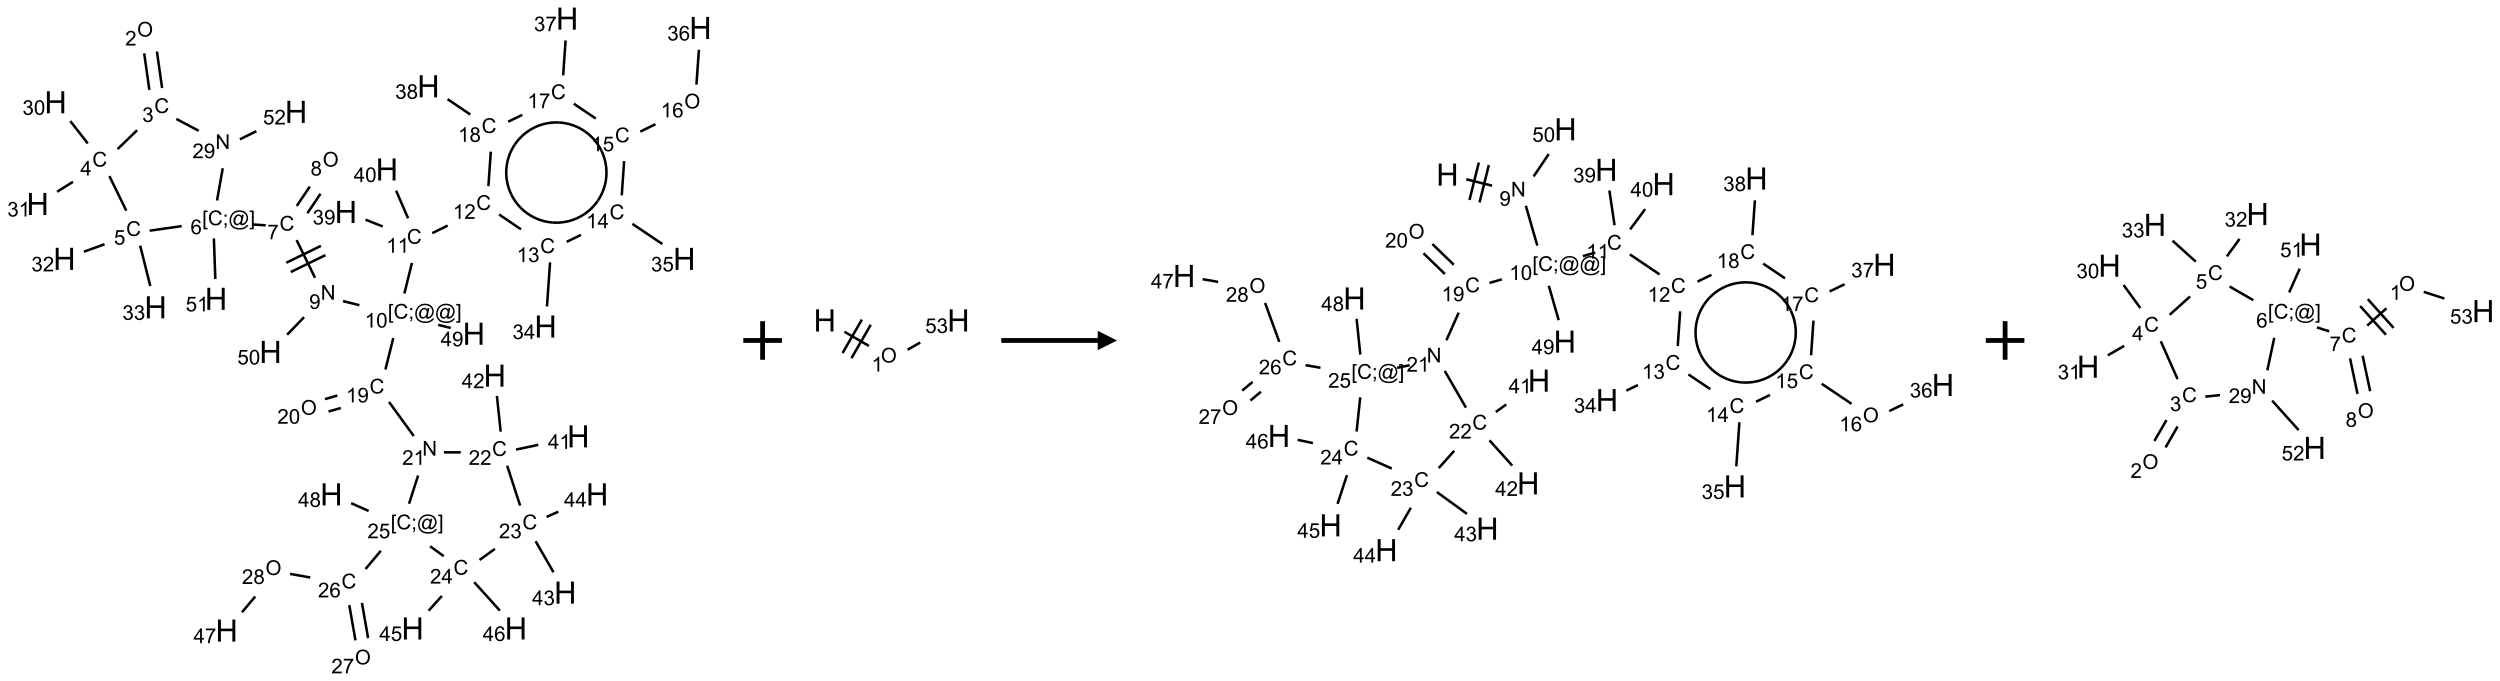 <?xml version="1.0" encoding="UTF-8"?>
<svg xmlns="http://www.w3.org/2000/svg" xmlns:xlink="http://www.w3.org/1999/xlink" width="1296" height="353" viewBox="0 0 1296 353">
<defs>
<g>
<g id="glyph-0-0">
<path d="M 1.332 0 L 1.332 -6.668 L 6.668 -6.668 L 6.668 0 Z M 1.5 -0.168 L 6.5 -0.168 L 6.5 -6.5 L 1.5 -6.5 Z M 1.5 -0.168 "/>
</g>
<g id="glyph-0-1">
<path d="M 0.516 -3.719 C 0.516 -4.984 0.855 -5.977 1.535 -6.695 C 2.215 -7.414 3.094 -7.77 4.172 -7.77 C 4.875 -7.77 5.512 -7.602 6.078 -7.266 C 6.645 -6.93 7.074 -6.461 7.371 -5.855 C 7.668 -5.254 7.816 -4.57 7.816 -3.809 C 7.816 -3.035 7.66 -2.34 7.348 -1.73 C 7.035 -1.117 6.594 -0.656 6.02 -0.34 C 5.449 -0.027 4.828 0.129 4.168 0.129 C 3.449 0.129 2.805 -0.043 2.238 -0.391 C 1.672 -0.738 1.246 -1.211 0.953 -1.812 C 0.66 -2.414 0.516 -3.047 0.516 -3.719 Z M 1.559 -3.703 C 1.559 -2.781 1.805 -2.059 2.301 -1.527 C 2.793 -1 3.414 -0.734 4.16 -0.734 C 4.922 -0.734 5.547 -1 6.039 -1.535 C 6.531 -2.07 6.777 -2.828 6.777 -3.812 C 6.777 -4.434 6.672 -4.977 6.461 -5.441 C 6.25 -5.902 5.945 -6.262 5.539 -6.52 C 5.133 -6.773 4.68 -6.902 4.176 -6.902 C 3.461 -6.902 2.848 -6.656 2.332 -6.164 C 1.816 -5.672 1.559 -4.852 1.559 -3.703 Z M 1.559 -3.703 "/>
</g>
<g id="glyph-0-2">
<path d="M 5.371 -0.902 L 5.371 0 L 0.324 0 C 0.316 -0.227 0.352 -0.441 0.434 -0.652 C 0.562 -0.996 0.766 -1.332 1.051 -1.668 C 1.332 -2 1.742 -2.387 2.277 -2.824 C 3.105 -3.504 3.668 -4.043 3.957 -4.441 C 4.25 -4.84 4.395 -5.215 4.395 -5.566 C 4.395 -5.938 4.262 -6.254 3.996 -6.508 C 3.73 -6.762 3.387 -6.891 2.957 -6.891 C 2.508 -6.891 2.145 -6.754 1.875 -6.484 C 1.605 -6.215 1.469 -5.84 1.465 -5.359 L 0.5 -5.457 C 0.566 -6.176 0.812 -6.727 1.246 -7.102 C 1.676 -7.477 2.254 -7.668 2.98 -7.668 C 3.711 -7.668 4.293 -7.465 4.719 -7.059 C 5.145 -6.652 5.359 -6.148 5.359 -5.547 C 5.359 -5.242 5.297 -4.941 5.172 -4.645 C 5.047 -4.352 4.84 -4.039 4.551 -3.715 C 4.262 -3.387 3.777 -2.938 3.105 -2.371 C 2.543 -1.898 2.18 -1.578 2.02 -1.41 C 1.859 -1.242 1.73 -1.07 1.625 -0.902 Z M 5.371 -0.902 "/>
</g>
<g id="glyph-0-3">
<path d="M 6.27 -2.676 L 7.281 -2.422 C 7.07 -1.594 6.688 -0.961 6.137 -0.523 C 5.586 -0.086 4.914 0.129 4.121 0.129 C 3.297 0.129 2.629 -0.039 2.113 -0.371 C 1.598 -0.707 1.203 -1.191 0.934 -1.828 C 0.664 -2.465 0.531 -3.145 0.531 -3.875 C 0.531 -4.672 0.684 -5.363 0.988 -5.957 C 1.293 -6.547 1.723 -6.996 2.285 -7.305 C 2.844 -7.613 3.461 -7.766 4.137 -7.766 C 4.898 -7.766 5.543 -7.57 6.062 -7.184 C 6.582 -6.793 6.945 -6.246 7.152 -5.543 L 6.156 -5.309 C 5.98 -5.863 5.723 -6.266 5.387 -6.52 C 5.051 -6.773 4.625 -6.902 4.113 -6.902 C 3.527 -6.902 3.039 -6.762 2.645 -6.48 C 2.25 -6.199 1.973 -5.82 1.812 -5.348 C 1.652 -4.871 1.574 -4.383 1.574 -3.879 C 1.574 -3.23 1.668 -2.664 1.855 -2.18 C 2.047 -1.695 2.34 -1.332 2.738 -1.094 C 3.137 -0.855 3.57 -0.734 4.035 -0.734 C 4.602 -0.734 5.082 -0.898 5.473 -1.223 C 5.867 -1.551 6.133 -2.035 6.27 -2.676 Z M 6.27 -2.676 "/>
</g>
<g id="glyph-0-4">
<path d="M 0.449 -2.016 L 1.387 -2.141 C 1.492 -1.609 1.676 -1.227 1.934 -0.992 C 2.191 -0.758 2.508 -0.641 2.879 -0.641 C 3.32 -0.641 3.695 -0.793 3.996 -1.098 C 4.301 -1.402 4.453 -1.781 4.453 -2.234 C 4.453 -2.664 4.312 -3.02 4.031 -3.301 C 3.75 -3.578 3.391 -3.719 2.957 -3.719 C 2.781 -3.719 2.562 -3.684 2.297 -3.613 L 2.402 -4.438 C 2.465 -4.43 2.516 -4.426 2.551 -4.426 C 2.949 -4.426 3.312 -4.531 3.629 -4.738 C 3.949 -4.949 4.109 -5.27 4.109 -5.703 C 4.109 -6.047 3.992 -6.332 3.762 -6.559 C 3.527 -6.785 3.227 -6.895 2.859 -6.895 C 2.496 -6.895 2.191 -6.781 1.949 -6.551 C 1.707 -6.324 1.547 -5.98 1.48 -5.52 L 0.543 -5.688 C 0.656 -6.316 0.918 -6.805 1.324 -7.148 C 1.73 -7.492 2.234 -7.668 2.84 -7.668 C 3.254 -7.668 3.641 -7.578 3.988 -7.398 C 4.34 -7.219 4.609 -6.977 4.793 -6.668 C 4.98 -6.359 5.074 -6.031 5.074 -5.684 C 5.074 -5.352 4.984 -5.051 4.809 -4.781 C 4.629 -4.512 4.367 -4.297 4.02 -4.137 C 4.473 -4.031 4.824 -3.816 5.074 -3.488 C 5.324 -3.16 5.449 -2.75 5.449 -2.254 C 5.449 -1.59 5.203 -1.023 4.719 -0.559 C 4.234 -0.098 3.617 0.137 2.875 0.137 C 2.203 0.137 1.648 -0.062 1.207 -0.465 C 0.762 -0.863 0.512 -1.379 0.449 -2.016 Z M 0.449 -2.016 "/>
</g>
<g id="glyph-0-5">
<path d="M 3.449 0 L 3.449 -1.828 L 0.137 -1.828 L 0.137 -2.688 L 3.621 -7.637 L 4.387 -7.637 L 4.387 -2.688 L 5.418 -2.688 L 5.418 -1.828 L 4.387 -1.828 L 4.387 0 Z M 3.449 -2.688 L 3.449 -6.129 L 1.059 -2.688 Z M 3.449 -2.688 "/>
</g>
<g id="glyph-0-6">
<path d="M 0.441 -3.766 C 0.441 -4.668 0.535 -5.395 0.723 -5.945 C 0.906 -6.496 1.184 -6.922 1.551 -7.219 C 1.918 -7.516 2.375 -7.668 2.934 -7.668 C 3.344 -7.668 3.703 -7.586 4.012 -7.418 C 4.32 -7.254 4.574 -7.016 4.777 -6.707 C 4.977 -6.395 5.137 -6.016 5.25 -5.57 C 5.363 -5.125 5.422 -4.523 5.422 -3.766 C 5.422 -2.871 5.328 -2.148 5.145 -1.598 C 4.961 -1.047 4.688 -0.621 4.32 -0.32 C 3.953 -0.02 3.492 0.129 2.934 0.129 C 2.195 0.129 1.617 -0.133 1.199 -0.66 C 0.695 -1.297 0.441 -2.332 0.441 -3.766 Z M 1.406 -3.766 C 1.406 -2.512 1.555 -1.68 1.848 -1.262 C 2.141 -0.848 2.5 -0.641 2.934 -0.641 C 3.363 -0.641 3.727 -0.848 4.02 -1.266 C 4.312 -1.684 4.457 -2.516 4.457 -3.766 C 4.457 -5.023 4.312 -5.859 4.02 -6.27 C 3.727 -6.684 3.359 -6.891 2.922 -6.891 C 2.492 -6.891 2.148 -6.707 1.891 -6.344 C 1.566 -5.879 1.406 -5.02 1.406 -3.766 Z M 1.406 -3.766 "/>
</g>
<g id="glyph-0-7">
<path d="M 3.973 0 L 3.035 0 L 3.035 -5.973 C 2.809 -5.758 2.516 -5.543 2.148 -5.328 C 1.781 -5.113 1.453 -4.953 1.16 -4.844 L 1.16 -5.75 C 1.684 -5.996 2.145 -6.297 2.535 -6.645 C 2.93 -6.996 3.207 -7.336 3.371 -7.668 L 3.973 -7.668 Z M 3.973 0 "/>
</g>
<g id="glyph-0-8">
<path d="M 0.441 -2 L 1.426 -2.082 C 1.5 -1.605 1.668 -1.242 1.934 -1.004 C 2.199 -0.762 2.52 -0.641 2.895 -0.641 C 3.348 -0.641 3.73 -0.812 4.043 -1.152 C 4.355 -1.492 4.512 -1.941 4.512 -2.504 C 4.512 -3.039 4.359 -3.461 4.059 -3.77 C 3.758 -4.078 3.367 -4.234 2.879 -4.234 C 2.578 -4.234 2.305 -4.164 2.062 -4.027 C 1.82 -3.891 1.629 -3.715 1.488 -3.496 L 0.609 -3.609 L 1.348 -7.531 L 5.145 -7.531 L 5.145 -6.637 L 2.098 -6.637 L 1.688 -4.582 C 2.145 -4.902 2.625 -5.062 3.129 -5.062 C 3.797 -5.062 4.359 -4.832 4.816 -4.371 C 5.277 -3.91 5.504 -3.312 5.504 -2.59 C 5.504 -1.898 5.305 -1.301 4.902 -0.797 C 4.41 -0.18 3.742 0.129 2.895 0.129 C 2.199 0.129 1.633 -0.062 1.195 -0.453 C 0.758 -0.844 0.504 -1.359 0.441 -2 Z M 0.441 -2 "/>
</g>
<g id="glyph-0-9">
<path d="M 0.723 2.121 L 0.723 -7.637 L 2.793 -7.637 L 2.793 -6.859 L 1.66 -6.859 L 1.66 1.344 L 2.793 1.344 L 2.793 2.121 Z M 0.723 2.121 "/>
</g>
<g id="glyph-0-10">
<path d="M 0.949 -4.465 L 0.949 -5.531 L 2.016 -5.531 L 2.016 -4.465 Z M 0.949 0 L 0.949 -1.066 L 2.016 -1.066 L 2.016 0 C 2.016 0.391 1.945 0.711 1.809 0.949 C 1.668 1.191 1.449 1.379 1.145 1.512 L 0.887 1.109 C 1.082 1.023 1.23 0.895 1.324 0.727 C 1.418 0.559 1.469 0.316 1.48 0 Z M 0.949 0 "/>
</g>
<g id="glyph-0-11">
<path d="M 6.047 -0.848 C 5.82 -0.59 5.57 -0.379 5.289 -0.223 C 5.008 -0.062 4.73 0.016 4.449 0.016 C 4.141 0.016 3.84 -0.074 3.547 -0.254 C 3.254 -0.434 3.02 -0.715 2.836 -1.09 C 2.652 -1.465 2.562 -1.875 2.562 -2.324 C 2.562 -2.875 2.703 -3.43 2.988 -3.98 C 3.27 -4.535 3.621 -4.953 4.043 -5.23 C 4.461 -5.508 4.871 -5.645 5.266 -5.645 C 5.566 -5.645 5.855 -5.566 6.129 -5.41 C 6.402 -5.25 6.641 -5.012 6.84 -4.688 L 7.016 -5.496 L 7.949 -5.496 L 7.199 -2 C 7.094 -1.516 7.043 -1.246 7.043 -1.191 C 7.043 -1.098 7.078 -1.02 7.148 -0.949 C 7.219 -0.883 7.305 -0.848 7.406 -0.848 C 7.59 -0.848 7.832 -0.953 8.129 -1.168 C 8.527 -1.445 8.84 -1.816 9.07 -2.285 C 9.301 -2.75 9.418 -3.234 9.418 -3.73 C 9.418 -4.309 9.27 -4.852 8.973 -5.355 C 8.676 -5.859 8.23 -6.262 7.645 -6.562 C 7.055 -6.863 6.406 -7.016 5.691 -7.016 C 4.879 -7.016 4.137 -6.824 3.465 -6.445 C 2.793 -6.066 2.273 -5.52 1.902 -4.809 C 1.535 -4.098 1.348 -3.34 1.348 -2.527 C 1.348 -1.676 1.535 -0.941 1.902 -0.328 C 2.273 0.285 2.809 0.742 3.508 1.035 C 4.207 1.328 4.984 1.473 5.832 1.473 C 6.742 1.473 7.504 1.32 8.121 1.016 C 8.734 0.711 9.195 0.34 9.5 -0.098 L 10.441 -0.098 C 10.266 0.266 9.961 0.637 9.531 1.016 C 9.102 1.395 8.59 1.695 7.996 1.914 C 7.402 2.133 6.688 2.246 5.848 2.246 C 5.078 2.246 4.367 2.145 3.715 1.949 C 3.066 1.75 2.512 1.453 2.051 1.055 C 1.594 0.656 1.25 0.199 1.016 -0.316 C 0.723 -0.973 0.578 -1.684 0.578 -2.441 C 0.578 -3.289 0.75 -4.098 1.098 -4.863 C 1.523 -5.805 2.125 -6.527 2.902 -7.027 C 3.684 -7.527 4.629 -7.777 5.738 -7.777 C 6.602 -7.777 7.375 -7.602 8.059 -7.246 C 8.746 -6.895 9.285 -6.371 9.684 -5.672 C 10.02 -5.07 10.188 -4.418 10.188 -3.715 C 10.188 -2.707 9.832 -1.812 9.125 -1.031 C 8.492 -0.328 7.801 0.02 7.051 0.02 C 6.812 0.02 6.617 -0.016 6.473 -0.09 C 6.324 -0.16 6.215 -0.266 6.145 -0.402 C 6.102 -0.488 6.066 -0.637 6.047 -0.848 Z M 3.527 -2.262 C 3.527 -1.785 3.641 -1.414 3.863 -1.152 C 4.09 -0.887 4.348 -0.754 4.641 -0.754 C 4.836 -0.754 5.039 -0.812 5.254 -0.93 C 5.469 -1.047 5.676 -1.219 5.871 -1.449 C 6.066 -1.676 6.23 -1.969 6.355 -2.32 C 6.48 -2.672 6.543 -3.027 6.543 -3.379 C 6.543 -3.852 6.426 -4.219 6.191 -4.48 C 5.957 -4.738 5.672 -4.871 5.332 -4.871 C 5.109 -4.871 4.902 -4.812 4.707 -4.699 C 4.512 -4.586 4.32 -4.406 4.137 -4.156 C 3.953 -3.906 3.805 -3.602 3.691 -3.246 C 3.582 -2.887 3.527 -2.559 3.527 -2.262 Z M 3.527 -2.262 "/>
</g>
<g id="glyph-0-12">
<path d="M 2.27 2.121 L 0.203 2.121 L 0.203 1.344 L 1.332 1.344 L 1.332 -6.859 L 0.203 -6.859 L 0.203 -7.637 L 2.27 -7.637 Z M 2.27 2.121 "/>
</g>
<g id="glyph-0-13">
<path d="M 5.309 -5.766 L 4.375 -5.691 C 4.293 -6.059 4.172 -6.328 4.02 -6.496 C 3.766 -6.762 3.453 -6.895 3.082 -6.895 C 2.785 -6.895 2.523 -6.812 2.297 -6.645 C 2 -6.43 1.77 -6.117 1.598 -5.703 C 1.43 -5.289 1.34 -4.703 1.332 -3.938 C 1.559 -4.281 1.836 -4.535 2.16 -4.703 C 2.488 -4.871 2.828 -4.953 3.188 -4.953 C 3.812 -4.953 4.344 -4.723 4.785 -4.262 C 5.223 -3.801 5.441 -3.207 5.441 -2.48 C 5.441 -2 5.34 -1.555 5.133 -1.145 C 4.926 -0.73 4.641 -0.418 4.281 -0.199 C 3.922 0.02 3.512 0.129 3.051 0.129 C 2.27 0.129 1.633 -0.156 1.141 -0.73 C 0.648 -1.305 0.402 -2.254 0.402 -3.574 C 0.402 -5.051 0.672 -6.121 1.219 -6.793 C 1.695 -7.375 2.336 -7.668 3.141 -7.668 C 3.742 -7.668 4.234 -7.5 4.617 -7.16 C 5 -6.824 5.23 -6.359 5.309 -5.766 Z M 1.48 -2.473 C 1.48 -2.152 1.547 -1.844 1.684 -1.547 C 1.82 -1.25 2.016 -1.027 2.262 -0.871 C 2.508 -0.719 2.766 -0.641 3.035 -0.641 C 3.434 -0.641 3.773 -0.801 4.059 -1.121 C 4.344 -1.441 4.484 -1.875 4.484 -2.422 C 4.484 -2.949 4.344 -3.367 4.062 -3.668 C 3.781 -3.973 3.426 -4.125 3 -4.125 C 2.578 -4.125 2.219 -3.973 1.922 -3.668 C 1.625 -3.363 1.48 -2.969 1.48 -2.473 Z M 1.48 -2.473 "/>
</g>
<g id="glyph-0-14">
<path d="M 0.504 -6.637 L 0.504 -7.535 L 5.449 -7.535 L 5.449 -6.809 C 4.961 -6.289 4.48 -5.602 4.004 -4.746 C 3.527 -3.887 3.156 -3.004 2.895 -2.098 C 2.707 -1.461 2.59 -0.762 2.535 0 L 1.574 0 C 1.582 -0.602 1.703 -1.328 1.926 -2.176 C 2.152 -3.027 2.477 -3.848 2.898 -4.637 C 3.32 -5.426 3.77 -6.094 4.246 -6.637 Z M 0.504 -6.637 "/>
</g>
<g id="glyph-0-15">
<path d="M 1.887 -4.141 C 1.496 -4.281 1.207 -4.484 1.02 -4.75 C 0.832 -5.016 0.738 -5.328 0.738 -5.699 C 0.738 -6.254 0.938 -6.719 1.34 -7.098 C 1.738 -7.477 2.27 -7.668 2.934 -7.668 C 3.598 -7.668 4.137 -7.473 4.543 -7.086 C 4.949 -6.699 5.152 -6.227 5.152 -5.672 C 5.152 -5.316 5.059 -5.008 4.871 -4.746 C 4.688 -4.484 4.406 -4.281 4.027 -4.141 C 4.496 -3.988 4.852 -3.742 5.098 -3.402 C 5.34 -3.062 5.465 -2.656 5.465 -2.184 C 5.465 -1.531 5.234 -0.98 4.77 -0.535 C 4.309 -0.09 3.703 0.129 2.949 0.129 C 2.195 0.129 1.586 -0.094 1.125 -0.539 C 0.664 -0.984 0.434 -1.543 0.434 -2.207 C 0.434 -2.703 0.559 -3.121 0.809 -3.457 C 1.062 -3.793 1.422 -4.02 1.887 -4.141 Z M 1.699 -5.73 C 1.699 -5.367 1.812 -5.074 2.047 -4.844 C 2.281 -4.613 2.582 -4.5 2.953 -4.5 C 3.312 -4.5 3.609 -4.613 3.84 -4.84 C 4.07 -5.066 4.188 -5.348 4.188 -5.676 C 4.188 -6.02 4.07 -6.309 3.832 -6.543 C 3.594 -6.777 3.297 -6.895 2.941 -6.895 C 2.586 -6.895 2.289 -6.781 2.051 -6.551 C 1.816 -6.324 1.699 -6.047 1.699 -5.73 Z M 1.395 -2.203 C 1.395 -1.938 1.461 -1.676 1.586 -1.426 C 1.711 -1.176 1.902 -0.984 2.152 -0.848 C 2.402 -0.711 2.672 -0.641 2.957 -0.641 C 3.406 -0.641 3.777 -0.785 4.066 -1.074 C 4.359 -1.363 4.504 -1.727 4.504 -2.172 C 4.504 -2.625 4.355 -2.996 4.055 -3.293 C 3.754 -3.586 3.379 -3.734 2.926 -3.734 C 2.484 -3.734 2.121 -3.59 1.832 -3.297 C 1.543 -3.004 1.395 -2.641 1.395 -2.203 Z M 1.395 -2.203 "/>
</g>
<g id="glyph-0-16">
<path d="M 0.812 0 L 0.812 -7.637 L 1.848 -7.637 L 5.859 -1.641 L 5.859 -7.637 L 6.828 -7.637 L 6.828 0 L 5.793 0 L 1.781 -6 L 1.781 0 Z M 0.812 0 "/>
</g>
<g id="glyph-0-17">
<path d="M 0.582 -1.766 L 1.484 -1.848 C 1.562 -1.426 1.707 -1.117 1.922 -0.926 C 2.137 -0.734 2.414 -0.641 2.75 -0.641 C 3.039 -0.641 3.289 -0.707 3.508 -0.84 C 3.727 -0.973 3.902 -1.148 4.043 -1.367 C 4.18 -1.586 4.297 -1.887 4.391 -2.262 C 4.484 -2.637 4.531 -3.016 4.531 -3.406 C 4.531 -3.449 4.531 -3.512 4.527 -3.594 C 4.34 -3.297 4.082 -3.055 3.758 -2.867 C 3.434 -2.68 3.082 -2.59 2.703 -2.59 C 2.07 -2.59 1.535 -2.816 1.098 -3.277 C 0.66 -3.734 0.441 -4.34 0.441 -5.09 C 0.441 -5.863 0.672 -6.484 1.129 -6.957 C 1.586 -7.43 2.156 -7.668 2.844 -7.668 C 3.34 -7.668 3.793 -7.531 4.207 -7.266 C 4.617 -7 4.93 -6.617 5.145 -6.121 C 5.355 -5.629 5.465 -4.91 5.465 -3.973 C 5.465 -2.996 5.359 -2.223 5.145 -1.645 C 4.934 -1.066 4.617 -0.625 4.199 -0.324 C 3.781 -0.02 3.293 0.129 2.73 0.129 C 2.133 0.129 1.645 -0.035 1.266 -0.367 C 0.887 -0.699 0.66 -1.164 0.582 -1.766 Z M 4.422 -5.137 C 4.422 -5.676 4.277 -6.102 3.992 -6.418 C 3.707 -6.734 3.359 -6.891 2.957 -6.891 C 2.543 -6.891 2.18 -6.719 1.871 -6.379 C 1.562 -6.039 1.406 -5.598 1.406 -5.059 C 1.406 -4.57 1.555 -4.176 1.848 -3.871 C 2.141 -3.566 2.5 -3.418 2.934 -3.418 C 3.367 -3.418 3.723 -3.57 4.004 -3.871 C 4.281 -4.176 4.422 -4.598 4.422 -5.137 Z M 4.422 -5.137 "/>
</g>
<g id="glyph-1-0">
<path d="M 2 0 L 2 -10 L 10 -10 L 10 0 Z M 2.25 -0.25 L 9.75 -0.25 L 9.75 -9.75 L 2.25 -9.75 Z M 2.25 -0.25 "/>
</g>
<g id="glyph-1-1">
<path d="M 1.281 0 L 1.281 -11.453 L 2.797 -11.453 L 2.797 -6.75 L 8.75 -6.75 L 8.75 -11.453 L 10.266 -11.453 L 10.266 0 L 8.75 0 L 8.75 -5.398 L 2.797 -5.398 L 2.797 0 Z M 1.281 0 "/>
</g>
</g>
</defs>
<path fill="none" stroke-width="0.033" stroke-linecap="butt" stroke-linejoin="miter" stroke="rgb(0%, 0%, 0%)" stroke-opacity="1" stroke-miterlimit="10" d="M 1.381 0.45 L 1.448 0.924 " transform="matrix(40, 0, 0, 40, 19.512, 9.654)"/>
<path fill="none" stroke-width="0.033" stroke-linecap="butt" stroke-linejoin="miter" stroke="rgb(0%, 0%, 0%)" stroke-opacity="1" stroke-miterlimit="10" d="M 1.546 0.427 L 1.613 0.9 " transform="matrix(40, 0, 0, 40, 19.512, 9.654)"/>
<path fill="none" stroke-width="0.033" stroke-linecap="butt" stroke-linejoin="miter" stroke="rgb(0%, 0%, 0%)" stroke-opacity="1" stroke-miterlimit="10" d="M 1.289 1.446 L 1.036 1.691 " transform="matrix(40, 0, 0, 40, 19.512, 9.654)"/>
<path fill="none" stroke-width="0.033" stroke-linecap="butt" stroke-linejoin="miter" stroke="rgb(0%, 0%, 0%)" stroke-opacity="1" stroke-miterlimit="10" d="M 0.65 1.618 L 0.423 1.328 " transform="matrix(40, 0, 0, 40, 19.512, 9.654)"/>
<path fill="none" stroke-width="0.033" stroke-linecap="butt" stroke-linejoin="miter" stroke="rgb(0%, 0%, 0%)" stroke-opacity="1" stroke-miterlimit="10" d="M 0.458 2.115 L 0.252 2.244 " transform="matrix(40, 0, 0, 40, 19.512, 9.654)"/>
<path fill="none" stroke-width="0.033" stroke-linecap="butt" stroke-linejoin="miter" stroke="rgb(0%, 0%, 0%)" stroke-opacity="1" stroke-miterlimit="10" d="M 0.93 2.041 L 1.149 2.489 " transform="matrix(40, 0, 0, 40, 19.512, 9.654)"/>
<path fill="none" stroke-width="0.033" stroke-linecap="butt" stroke-linejoin="miter" stroke="rgb(0%, 0%, 0%)" stroke-opacity="1" stroke-miterlimit="10" d="M 0.867 2.924 L 0.599 3.021 " transform="matrix(40, 0, 0, 40, 19.512, 9.654)"/>
<path fill="none" stroke-width="0.033" stroke-linecap="butt" stroke-linejoin="miter" stroke="rgb(0%, 0%, 0%)" stroke-opacity="1" stroke-miterlimit="10" d="M 1.329 2.943 L 1.46 3.466 " transform="matrix(40, 0, 0, 40, 19.512, 9.654)"/>
<path fill="none" stroke-width="0.033" stroke-linecap="butt" stroke-linejoin="miter" stroke="rgb(0%, 0%, 0%)" stroke-opacity="1" stroke-miterlimit="10" d="M 1.452 2.748 L 1.867 2.689 " transform="matrix(40, 0, 0, 40, 19.512, 9.654)"/>
<path fill="none" stroke-width="0.033" stroke-linecap="butt" stroke-linejoin="miter" stroke="rgb(0%, 0%, 0%)" stroke-opacity="1" stroke-miterlimit="10" d="M 2.79 2.668 L 2.956 2.679 " transform="matrix(40, 0, 0, 40, 19.512, 9.654)"/>
<path fill="none" stroke-width="0.033" stroke-linecap="butt" stroke-linejoin="miter" stroke="rgb(0%, 0%, 0%)" stroke-opacity="1" stroke-miterlimit="10" d="M 3.496 2.522 L 3.666 2.27 " transform="matrix(40, 0, 0, 40, 19.512, 9.654)"/>
<path fill="none" stroke-width="0.033" stroke-linecap="butt" stroke-linejoin="miter" stroke="rgb(0%, 0%, 0%)" stroke-opacity="1" stroke-miterlimit="10" d="M 3.358 2.428 L 3.527 2.177 " transform="matrix(40, 0, 0, 40, 19.512, 9.654)"/>
<path fill="none" stroke-width="0.033" stroke-linecap="butt" stroke-linejoin="miter" stroke="rgb(0%, 0%, 0%)" stroke-opacity="1" stroke-miterlimit="10" d="M 3.356 2.87 L 3.595 3.359 " transform="matrix(40, 0, 0, 40, 19.512, 9.654)"/>
<path fill="none" stroke-width="0.033" stroke-linecap="butt" stroke-linejoin="miter" stroke="rgb(0%, 0%, 0%)" stroke-opacity="1" stroke-miterlimit="10" d="M 3.28 3.284 L 3.73 3.065 " transform="matrix(40, 0, 0, 40, 19.512, 9.654)"/>
<path fill="none" stroke-width="0.033" stroke-linecap="butt" stroke-linejoin="miter" stroke="rgb(0%, 0%, 0%)" stroke-opacity="1" stroke-miterlimit="10" d="M 3.222 3.164 L 3.671 2.945 " transform="matrix(40, 0, 0, 40, 19.512, 9.654)"/>
<path fill="none" stroke-width="0.033" stroke-linecap="butt" stroke-linejoin="miter" stroke="rgb(0%, 0%, 0%)" stroke-opacity="1" stroke-miterlimit="10" d="M 3.958 3.661 L 4.17 3.714 " transform="matrix(40, 0, 0, 40, 19.512, 9.654)"/>
<path fill="none" stroke-width="0.033" stroke-linecap="butt" stroke-linejoin="miter" stroke="rgb(0%, 0%, 0%)" stroke-opacity="1" stroke-miterlimit="10" d="M 4.753 3.562 L 4.851 3.166 " transform="matrix(40, 0, 0, 40, 19.512, 9.654)"/>
<path fill="none" stroke-width="0.033" stroke-linecap="butt" stroke-linejoin="miter" stroke="rgb(0%, 0%, 0%)" stroke-opacity="1" stroke-miterlimit="10" d="M 5.114 2.78 L 5.314 2.682 " transform="matrix(40, 0, 0, 40, 19.512, 9.654)"/>
<path fill="none" stroke-width="0.033" stroke-linecap="butt" stroke-linejoin="miter" stroke="rgb(0%, 0%, 0%)" stroke-opacity="1" stroke-miterlimit="10" d="M 5.981 2.539 L 6.264 2.731 " transform="matrix(40, 0, 0, 40, 19.512, 9.654)"/>
<path fill="none" stroke-width="0.033" stroke-linecap="butt" stroke-linejoin="miter" stroke="rgb(0%, 0%, 0%)" stroke-opacity="1" stroke-miterlimit="10" d="M 6.641 3.159 L 6.601 3.73 " transform="matrix(40, 0, 0, 40, 19.512, 9.654)"/>
<path fill="none" stroke-width="0.033" stroke-linecap="butt" stroke-linejoin="miter" stroke="rgb(0%, 0%, 0%)" stroke-opacity="1" stroke-miterlimit="10" d="M 6.857 2.893 L 7.041 2.803 " transform="matrix(40, 0, 0, 40, 19.512, 9.654)"/>
<path fill="none" stroke-width="0.033" stroke-linecap="butt" stroke-linejoin="miter" stroke="rgb(0%, 0%, 0%)" stroke-opacity="1" stroke-miterlimit="10" d="M 7.708 2.66 L 8.096 2.921 " transform="matrix(40, 0, 0, 40, 19.512, 9.654)"/>
<path fill="none" stroke-width="0.033" stroke-linecap="butt" stroke-linejoin="miter" stroke="rgb(0%, 0%, 0%)" stroke-opacity="1" stroke-miterlimit="10" d="M 7.57 2.291 L 7.601 1.845 " transform="matrix(40, 0, 0, 40, 19.512, 9.654)"/>
<path fill="none" stroke-width="0.033" stroke-linecap="butt" stroke-linejoin="miter" stroke="rgb(0%, 0%, 0%)" stroke-opacity="1" stroke-miterlimit="10" d="M 7.811 1.464 L 8.007 1.368 " transform="matrix(40, 0, 0, 40, 19.512, 9.654)"/>
<path fill="none" stroke-width="0.033" stroke-linecap="butt" stroke-linejoin="miter" stroke="rgb(0%, 0%, 0%)" stroke-opacity="1" stroke-miterlimit="10" d="M 8.538 0.855 L 8.57 0.404 " transform="matrix(40, 0, 0, 40, 19.512, 9.654)"/>
<path fill="none" stroke-width="0.033" stroke-linecap="butt" stroke-linejoin="miter" stroke="rgb(0%, 0%, 0%)" stroke-opacity="1" stroke-miterlimit="10" d="M 7.233 1.295 L 6.949 1.103 " transform="matrix(40, 0, 0, 40, 19.512, 9.654)"/>
<path fill="none" stroke-width="0.033" stroke-linecap="butt" stroke-linejoin="miter" stroke="rgb(0%, 0%, 0%)" stroke-opacity="1" stroke-miterlimit="10" d="M 6.811 0.735 L 6.842 0.283 " transform="matrix(40, 0, 0, 40, 19.512, 9.654)"/>
<path fill="none" stroke-width="0.033" stroke-linecap="butt" stroke-linejoin="miter" stroke="rgb(0%, 0%, 0%)" stroke-opacity="1" stroke-miterlimit="10" d="M 6.281 1.247 L 6.098 1.336 " transform="matrix(40, 0, 0, 40, 19.512, 9.654)"/>
<path fill="none" stroke-width="0.033" stroke-linecap="butt" stroke-linejoin="miter" stroke="rgb(0%, 0%, 0%)" stroke-opacity="1" stroke-miterlimit="10" d="M 5.873 1.724 L 5.842 2.171 " transform="matrix(40, 0, 0, 40, 19.512, 9.654)"/>
<path fill="none" stroke-width="0.033" stroke-linecap="butt" stroke-linejoin="miter" stroke="rgb(0%, 0%, 0%)" stroke-opacity="1" stroke-miterlimit="10" d="M 5.607 1.243 L 5.313 1.044 " transform="matrix(40, 0, 0, 40, 19.512, 9.654)"/>
<path fill="none" stroke-width="0.033" stroke-linecap="butt" stroke-linejoin="miter" stroke="rgb(0%, 0%, 0%)" stroke-opacity="1" stroke-miterlimit="10" d="M 4.473 2.694 L 4.249 2.606 " transform="matrix(40, 0, 0, 40, 19.512, 9.654)"/>
<path fill="none" stroke-width="0.033" stroke-linecap="butt" stroke-linejoin="miter" stroke="rgb(0%, 0%, 0%)" stroke-opacity="1" stroke-miterlimit="10" d="M 4.801 2.588 L 4.646 2.23 " transform="matrix(40, 0, 0, 40, 19.512, 9.654)"/>
<path fill="none" stroke-width="0.033" stroke-linecap="butt" stroke-linejoin="miter" stroke="rgb(0%, 0%, 0%)" stroke-opacity="1" stroke-miterlimit="10" d="M 4.609 4.14 L 4.507 4.548 " transform="matrix(40, 0, 0, 40, 19.512, 9.654)"/>
<path fill="none" stroke-width="0.033" stroke-linecap="butt" stroke-linejoin="miter" stroke="rgb(0%, 0%, 0%)" stroke-opacity="1" stroke-miterlimit="10" d="M 3.884 4.885 L 3.724 4.931 " transform="matrix(40, 0, 0, 40, 19.512, 9.654)"/>
<path fill="none" stroke-width="0.033" stroke-linecap="butt" stroke-linejoin="miter" stroke="rgb(0%, 0%, 0%)" stroke-opacity="1" stroke-miterlimit="10" d="M 3.93 5.046 L 3.77 5.092 " transform="matrix(40, 0, 0, 40, 19.512, 9.654)"/>
<path fill="none" stroke-width="0.033" stroke-linecap="butt" stroke-linejoin="miter" stroke="rgb(0%, 0%, 0%)" stroke-opacity="1" stroke-miterlimit="10" d="M 4.554 4.968 L 4.875 5.41 " transform="matrix(40, 0, 0, 40, 19.512, 9.654)"/>
<path fill="none" stroke-width="0.033" stroke-linecap="butt" stroke-linejoin="miter" stroke="rgb(0%, 0%, 0%)" stroke-opacity="1" stroke-miterlimit="10" d="M 5.265 5.621 L 5.484 5.621 " transform="matrix(40, 0, 0, 40, 19.512, 9.654)"/>
<path fill="none" stroke-width="0.033" stroke-linecap="butt" stroke-linejoin="miter" stroke="rgb(0%, 0%, 0%)" stroke-opacity="1" stroke-miterlimit="10" d="M 6.2 5.585 L 6.488 5.524 " transform="matrix(40, 0, 0, 40, 19.512, 9.654)"/>
<path fill="none" stroke-width="0.033" stroke-linecap="butt" stroke-linejoin="miter" stroke="rgb(0%, 0%, 0%)" stroke-opacity="1" stroke-miterlimit="10" d="M 6.001 5.353 L 5.952 4.89 " transform="matrix(40, 0, 0, 40, 19.512, 9.654)"/>
<path fill="none" stroke-width="0.033" stroke-linecap="butt" stroke-linejoin="miter" stroke="rgb(0%, 0%, 0%)" stroke-opacity="1" stroke-miterlimit="10" d="M 6.085 5.794 L 6.253 6.311 " transform="matrix(40, 0, 0, 40, 19.512, 9.654)"/>
<path fill="none" stroke-width="0.033" stroke-linecap="butt" stroke-linejoin="miter" stroke="rgb(0%, 0%, 0%)" stroke-opacity="1" stroke-miterlimit="10" d="M 6.454 6.773 L 6.685 7.174 " transform="matrix(40, 0, 0, 40, 19.512, 9.654)"/>
<path fill="none" stroke-width="0.033" stroke-linecap="butt" stroke-linejoin="miter" stroke="rgb(0%, 0%, 0%)" stroke-opacity="1" stroke-miterlimit="10" d="M 6.596 6.458 L 6.748 6.39 " transform="matrix(40, 0, 0, 40, 19.512, 9.654)"/>
<path fill="none" stroke-width="0.033" stroke-linecap="butt" stroke-linejoin="miter" stroke="rgb(0%, 0%, 0%)" stroke-opacity="1" stroke-miterlimit="10" d="M 5.926 6.872 L 5.727 7.016 " transform="matrix(40, 0, 0, 40, 19.512, 9.654)"/>
<path fill="none" stroke-width="0.033" stroke-linecap="butt" stroke-linejoin="miter" stroke="rgb(0%, 0%, 0%)" stroke-opacity="1" stroke-miterlimit="10" d="M 5.239 7.482 L 5.067 7.673 " transform="matrix(40, 0, 0, 40, 19.512, 9.654)"/>
<path fill="none" stroke-width="0.033" stroke-linecap="butt" stroke-linejoin="miter" stroke="rgb(0%, 0%, 0%)" stroke-opacity="1" stroke-miterlimit="10" d="M 5.658 7.304 L 5.991 7.673 " transform="matrix(40, 0, 0, 40, 19.512, 9.654)"/>
<path fill="none" stroke-width="0.033" stroke-linecap="butt" stroke-linejoin="miter" stroke="rgb(0%, 0%, 0%)" stroke-opacity="1" stroke-miterlimit="10" d="M 5.263 6.967 L 5.086 6.838 " transform="matrix(40, 0, 0, 40, 19.512, 9.654)"/>
<path fill="none" stroke-width="0.033" stroke-linecap="butt" stroke-linejoin="miter" stroke="rgb(0%, 0%, 0%)" stroke-opacity="1" stroke-miterlimit="10" d="M 4.813 6.287 L 4.931 5.921 " transform="matrix(40, 0, 0, 40, 19.512, 9.654)"/>
<path fill="none" stroke-width="0.033" stroke-linecap="butt" stroke-linejoin="miter" stroke="rgb(0%, 0%, 0%)" stroke-opacity="1" stroke-miterlimit="10" d="M 4.448 6.897 L 4.249 7.133 " transform="matrix(40, 0, 0, 40, 19.512, 9.654)"/>
<path fill="none" stroke-width="0.033" stroke-linecap="butt" stroke-linejoin="miter" stroke="rgb(0%, 0%, 0%)" stroke-opacity="1" stroke-miterlimit="10" d="M 4.039 7.601 L 4.119 8.058 " transform="matrix(40, 0, 0, 40, 19.512, 9.654)"/>
<path fill="none" stroke-width="0.033" stroke-linecap="butt" stroke-linejoin="miter" stroke="rgb(0%, 0%, 0%)" stroke-opacity="1" stroke-miterlimit="10" d="M 4.203 7.572 L 4.283 8.029 " transform="matrix(40, 0, 0, 40, 19.512, 9.654)"/>
<path fill="none" stroke-width="0.033" stroke-linecap="butt" stroke-linejoin="miter" stroke="rgb(0%, 0%, 0%)" stroke-opacity="1" stroke-miterlimit="10" d="M 3.533 7.243 L 3.27 7.196 " transform="matrix(40, 0, 0, 40, 19.512, 9.654)"/>
<path fill="none" stroke-width="0.033" stroke-linecap="butt" stroke-linejoin="miter" stroke="rgb(0%, 0%, 0%)" stroke-opacity="1" stroke-miterlimit="10" d="M 2.82 7.489 L 2.648 7.694 " transform="matrix(40, 0, 0, 40, 19.512, 9.654)"/>
<path fill="none" stroke-width="0.033" stroke-linecap="butt" stroke-linejoin="miter" stroke="rgb(0%, 0%, 0%)" stroke-opacity="1" stroke-miterlimit="10" d="M 4.29 6.381 L 4.063 6.28 " transform="matrix(40, 0, 0, 40, 19.512, 9.654)"/>
<path fill="none" stroke-width="0.033" stroke-linecap="butt" stroke-linejoin="miter" stroke="rgb(0%, 0%, 0%)" stroke-opacity="1" stroke-miterlimit="10" d="M 5.191 3.969 L 5.353 4.009 " transform="matrix(40, 0, 0, 40, 19.512, 9.654)"/>
<path fill="none" stroke-width="0.033" stroke-linecap="butt" stroke-linejoin="miter" stroke="rgb(0%, 0%, 0%)" stroke-opacity="1" stroke-miterlimit="10" d="M 3.453 3.869 L 3.233 4.097 " transform="matrix(40, 0, 0, 40, 19.512, 9.654)"/>
<path fill="none" stroke-width="0.033" stroke-linecap="butt" stroke-linejoin="miter" stroke="rgb(0%, 0%, 0%)" stroke-opacity="1" stroke-miterlimit="10" d="M 2.284 2.848 L 2.303 3.374 " transform="matrix(40, 0, 0, 40, 19.512, 9.654)"/>
<path fill="none" stroke-width="0.033" stroke-linecap="butt" stroke-linejoin="miter" stroke="rgb(0%, 0%, 0%)" stroke-opacity="1" stroke-miterlimit="10" d="M 2.325 2.357 L 2.399 1.939 " transform="matrix(40, 0, 0, 40, 19.512, 9.654)"/>
<path fill="none" stroke-width="0.033" stroke-linecap="butt" stroke-linejoin="miter" stroke="rgb(0%, 0%, 0%)" stroke-opacity="1" stroke-miterlimit="10" d="M 2.088 1.454 L 1.797 1.3 " transform="matrix(40, 0, 0, 40, 19.512, 9.654)"/>
<path fill="none" stroke-width="0.033" stroke-linecap="butt" stroke-linejoin="miter" stroke="rgb(0%, 0%, 0%)" stroke-opacity="1" stroke-miterlimit="10" d="M 2.621 1.564 L 2.835 1.459 " transform="matrix(40, 0, 0, 40, 19.512, 9.654)"/>
<path fill="none" stroke-width="0.033" stroke-linecap="butt" stroke-linejoin="miter" stroke="rgb(0%, 0%, 0%)" stroke-opacity="1" stroke-miterlimit="10" d="M 6.677 2.643 C 6.446 2.627 6.24 2.488 6.139 2.28 " transform="matrix(40, 0, 0, 40, 19.512, 9.654)"/>
<path fill="none" stroke-width="0.033" stroke-linecap="butt" stroke-linejoin="miter" stroke="rgb(0%, 0%, 0%)" stroke-opacity="1" stroke-miterlimit="10" d="M 7.261 2.358 C 7.131 2.551 6.909 2.659 6.677 2.643 " transform="matrix(40, 0, 0, 40, 19.512, 9.654)"/>
<path fill="none" stroke-width="0.033" stroke-linecap="butt" stroke-linejoin="miter" stroke="rgb(0%, 0%, 0%)" stroke-opacity="1" stroke-miterlimit="10" d="M 7.306 1.71 C 7.408 1.919 7.391 2.166 7.261 2.358 " transform="matrix(40, 0, 0, 40, 19.512, 9.654)"/>
<path fill="none" stroke-width="0.033" stroke-linecap="butt" stroke-linejoin="miter" stroke="rgb(0%, 0%, 0%)" stroke-opacity="1" stroke-miterlimit="10" d="M 6.768 1.347 C 6.999 1.363 7.204 1.502 7.306 1.71 " transform="matrix(40, 0, 0, 40, 19.512, 9.654)"/>
<path fill="none" stroke-width="0.033" stroke-linecap="butt" stroke-linejoin="miter" stroke="rgb(0%, 0%, 0%)" stroke-opacity="1" stroke-miterlimit="10" d="M 6.184 1.632 C 6.314 1.44 6.536 1.331 6.768 1.347 " transform="matrix(40, 0, 0, 40, 19.512, 9.654)"/>
<path fill="none" stroke-width="0.033" stroke-linecap="butt" stroke-linejoin="miter" stroke="rgb(0%, 0%, 0%)" stroke-opacity="1" stroke-miterlimit="10" d="M 6.139 2.28 C 6.037 2.071 6.054 1.824 6.184 1.632 " transform="matrix(40, 0, 0, 40, 19.512, 9.654)"/>
<g fill="rgb(0%, 0%, 0%)" fill-opacity="1">
<use xlink:href="#glyph-0-1" x="71.062" y="18.988"/>
</g>
<g fill="rgb(0%, 0%, 0%)" fill-opacity="1">
<use xlink:href="#glyph-0-2" x="64.875" y="23.621"/>
</g>
<g fill="rgb(0%, 0%, 0%)" fill-opacity="1">
<use xlink:href="#glyph-0-3" x="79.988" y="58.594"/>
</g>
<g fill="rgb(0%, 0%, 0%)" fill-opacity="1">
<use xlink:href="#glyph-0-4" x="73.738" y="63.23"/>
</g>
<g fill="rgb(0%, 0%, 0%)" fill-opacity="1">
<use xlink:href="#glyph-0-3" x="47.84" y="86.383"/>
</g>
<g fill="rgb(0%, 0%, 0%)" fill-opacity="1">
<use xlink:href="#glyph-0-5" x="41.621" y="90.988"/>
</g>
<g fill="rgb(0%, 0%, 0%)" fill-opacity="1">
<use xlink:href="#glyph-1-1" x="23.035" y="58.746"/>
</g>
<g fill="rgb(0%, 0%, 0%)" fill-opacity="1">
<use xlink:href="#glyph-0-4" x="11.629" y="59.535"/>
<use xlink:href="#glyph-0-6" x="17.561" y="59.535"/>
</g>
<g fill="rgb(0%, 0%, 0%)" fill-opacity="1">
<use xlink:href="#glyph-1-1" x="13.738" y="111.461"/>
</g>
<g fill="rgb(0%, 0%, 0%)" fill-opacity="1">
<use xlink:href="#glyph-0-4" x="3.781" y="112.254"/>
<use xlink:href="#glyph-0-7" x="9.714" y="112.254"/>
</g>
<g fill="rgb(0%, 0%, 0%)" fill-opacity="1">
<use xlink:href="#glyph-0-3" x="65.375" y="122.332"/>
</g>
<g fill="rgb(0%, 0%, 0%)" fill-opacity="1">
<use xlink:href="#glyph-0-8" x="59.066" y="126.836"/>
</g>
<g fill="rgb(0%, 0%, 0%)" fill-opacity="1">
<use xlink:href="#glyph-1-1" x="27.609" y="139.898"/>
</g>
<g fill="rgb(0%, 0%, 0%)" fill-opacity="1">
<use xlink:href="#glyph-0-4" x="16.254" y="140.691"/>
<use xlink:href="#glyph-0-2" x="22.186" y="140.691"/>
</g>
<g fill="rgb(0%, 0%, 0%)" fill-opacity="1">
<use xlink:href="#glyph-1-1" x="74.875" y="165.027"/>
</g>
<g fill="rgb(0%, 0%, 0%)" fill-opacity="1">
<use xlink:href="#glyph-0-4" x="63.441" y="165.82"/>
<use xlink:href="#glyph-0-4" x="69.374" y="165.82"/>
</g>
<g fill="rgb(0%, 0%, 0%)" fill-opacity="1">
<use xlink:href="#glyph-0-9" x="104.793" y="116.773"/>
<use xlink:href="#glyph-0-3" x="107.757" y="116.773"/>
<use xlink:href="#glyph-0-10" x="115.46" y="116.773"/>
<use xlink:href="#glyph-0-11" x="118.423" y="116.773"/>
<use xlink:href="#glyph-0-12" x="129.251" y="116.773"/>
</g>
<g fill="rgb(0%, 0%, 0%)" fill-opacity="1">
<use xlink:href="#glyph-0-13" x="98.742" y="121.402"/>
</g>
<g fill="rgb(0%, 0%, 0%)" fill-opacity="1">
<use xlink:href="#glyph-0-3" x="144.891" y="119.559"/>
</g>
<g fill="rgb(0%, 0%, 0%)" fill-opacity="1">
<use xlink:href="#glyph-0-14" x="138.637" y="124.062"/>
</g>
<g fill="rgb(0%, 0%, 0%)" fill-opacity="1">
<use xlink:href="#glyph-0-1" x="167.273" y="86.398"/>
</g>
<g fill="rgb(0%, 0%, 0%)" fill-opacity="1">
<use xlink:href="#glyph-0-15" x="160.988" y="91.031"/>
</g>
<g fill="rgb(0%, 0%, 0%)" fill-opacity="1">
<use xlink:href="#glyph-0-16" x="166.254" y="155.375"/>
</g>
<g fill="rgb(0%, 0%, 0%)" fill-opacity="1">
<use xlink:href="#glyph-0-17" x="160.266" y="160.145"/>
</g>
<g fill="rgb(0%, 0%, 0%)" fill-opacity="1">
<use xlink:href="#glyph-0-9" x="201.039" y="165.195"/>
<use xlink:href="#glyph-0-3" x="204.003" y="165.195"/>
<use xlink:href="#glyph-0-10" x="211.706" y="165.195"/>
<use xlink:href="#glyph-0-11" x="214.669" y="165.195"/>
<use xlink:href="#glyph-0-11" x="225.497" y="165.195"/>
<use xlink:href="#glyph-0-12" x="236.326" y="165.195"/>
</g>
<g fill="rgb(0%, 0%, 0%)" fill-opacity="1">
<use xlink:href="#glyph-0-7" x="189.078" y="169.82"/>
<use xlink:href="#glyph-0-6" x="195.01" y="169.82"/>
</g>
<g fill="rgb(0%, 0%, 0%)" fill-opacity="1">
<use xlink:href="#glyph-0-3" x="210.914" y="126.375"/>
</g>
<g fill="rgb(0%, 0%, 0%)" fill-opacity="1">
<use xlink:href="#glyph-0-7" x="200.203" y="131.012"/>
<use xlink:href="#glyph-0-7" x="206.135" y="131.012"/>
</g>
<g fill="rgb(0%, 0%, 0%)" fill-opacity="1">
<use xlink:href="#glyph-0-3" x="246.863" y="108.84"/>
</g>
<g fill="rgb(0%, 0%, 0%)" fill-opacity="1">
<use xlink:href="#glyph-0-7" x="234.758" y="113.477"/>
<use xlink:href="#glyph-0-2" x="240.69" y="113.477"/>
</g>
<g fill="rgb(0%, 0%, 0%)" fill-opacity="1">
<use xlink:href="#glyph-0-3" x="280.027" y="131.207"/>
</g>
<g fill="rgb(0%, 0%, 0%)" fill-opacity="1">
<use xlink:href="#glyph-0-7" x="267.84" y="135.844"/>
<use xlink:href="#glyph-0-4" x="273.772" y="135.844"/>
</g>
<g fill="rgb(0%, 0%, 0%)" fill-opacity="1">
<use xlink:href="#glyph-1-1" x="277.055" y="174.992"/>
</g>
<g fill="rgb(0%, 0%, 0%)" fill-opacity="1">
<use xlink:href="#glyph-0-4" x="265.652" y="175.785"/>
<use xlink:href="#glyph-0-5" x="271.585" y="175.785"/>
</g>
<g fill="rgb(0%, 0%, 0%)" fill-opacity="1">
<use xlink:href="#glyph-0-3" x="315.977" y="113.672"/>
</g>
<g fill="rgb(0%, 0%, 0%)" fill-opacity="1">
<use xlink:href="#glyph-0-7" x="303.824" y="118.309"/>
<use xlink:href="#glyph-0-5" x="309.757" y="118.309"/>
</g>
<g fill="rgb(0%, 0%, 0%)" fill-opacity="1">
<use xlink:href="#glyph-1-1" x="348.961" y="139.922"/>
</g>
<g fill="rgb(0%, 0%, 0%)" fill-opacity="1">
<use xlink:href="#glyph-0-4" x="337.469" y="140.715"/>
<use xlink:href="#glyph-0-8" x="343.401" y="140.715"/>
</g>
<g fill="rgb(0%, 0%, 0%)" fill-opacity="1">
<use xlink:href="#glyph-0-3" x="318.77" y="73.77"/>
</g>
<g fill="rgb(0%, 0%, 0%)" fill-opacity="1">
<use xlink:href="#glyph-0-7" x="306.527" y="78.406"/>
<use xlink:href="#glyph-0-8" x="312.46" y="78.406"/>
</g>
<g fill="rgb(0%, 0%, 0%)" fill-opacity="1">
<use xlink:href="#glyph-0-1" x="354.734" y="56.238"/>
</g>
<g fill="rgb(0%, 0%, 0%)" fill-opacity="1">
<use xlink:href="#glyph-0-7" x="342.539" y="60.871"/>
<use xlink:href="#glyph-0-13" x="348.471" y="60.871"/>
</g>
<g fill="rgb(0%, 0%, 0%)" fill-opacity="1">
<use xlink:href="#glyph-1-1" x="357.332" y="20.215"/>
</g>
<g fill="rgb(0%, 0%, 0%)" fill-opacity="1">
<use xlink:href="#glyph-0-4" x="345.902" y="21.008"/>
<use xlink:href="#glyph-0-13" x="351.835" y="21.008"/>
</g>
<g fill="rgb(0%, 0%, 0%)" fill-opacity="1">
<use xlink:href="#glyph-0-3" x="285.605" y="51.402"/>
</g>
<g fill="rgb(0%, 0%, 0%)" fill-opacity="1">
<use xlink:href="#glyph-0-7" x="273.422" y="56.039"/>
<use xlink:href="#glyph-0-14" x="279.354" y="56.039"/>
</g>
<g fill="rgb(0%, 0%, 0%)" fill-opacity="1">
<use xlink:href="#glyph-1-1" x="288.219" y="15.383"/>
</g>
<g fill="rgb(0%, 0%, 0%)" fill-opacity="1">
<use xlink:href="#glyph-0-4" x="276.785" y="16.176"/>
<use xlink:href="#glyph-0-14" x="282.717" y="16.176"/>
</g>
<g fill="rgb(0%, 0%, 0%)" fill-opacity="1">
<use xlink:href="#glyph-0-3" x="249.656" y="68.938"/>
</g>
<g fill="rgb(0%, 0%, 0%)" fill-opacity="1">
<use xlink:href="#glyph-0-7" x="237.453" y="73.574"/>
<use xlink:href="#glyph-0-15" x="243.385" y="73.574"/>
</g>
<g fill="rgb(0%, 0%, 0%)" fill-opacity="1">
<use xlink:href="#glyph-1-1" x="216.312" y="50.453"/>
</g>
<g fill="rgb(0%, 0%, 0%)" fill-opacity="1">
<use xlink:href="#glyph-0-4" x="204.863" y="51.242"/>
<use xlink:href="#glyph-0-15" x="210.796" y="51.242"/>
</g>
<g fill="rgb(0%, 0%, 0%)" fill-opacity="1">
<use xlink:href="#glyph-1-1" x="173.516" y="115.598"/>
</g>
<g fill="rgb(0%, 0%, 0%)" fill-opacity="1">
<use xlink:href="#glyph-0-4" x="162.066" y="116.391"/>
<use xlink:href="#glyph-0-17" x="167.999" y="116.391"/>
</g>
<g fill="rgb(0%, 0%, 0%)" fill-opacity="1">
<use xlink:href="#glyph-1-1" x="194.781" y="93.574"/>
</g>
<g fill="rgb(0%, 0%, 0%)" fill-opacity="1">
<use xlink:href="#glyph-0-5" x="183.375" y="94.367"/>
<use xlink:href="#glyph-0-6" x="189.307" y="94.367"/>
</g>
<g fill="rgb(0%, 0%, 0%)" fill-opacity="1">
<use xlink:href="#glyph-0-3" x="191.559" y="203.996"/>
</g>
<g fill="rgb(0%, 0%, 0%)" fill-opacity="1">
<use xlink:href="#glyph-0-7" x="179.359" y="208.633"/>
<use xlink:href="#glyph-0-17" x="185.292" y="208.633"/>
</g>
<g fill="rgb(0%, 0%, 0%)" fill-opacity="1">
<use xlink:href="#glyph-0-1" x="155.945" y="215.027"/>
</g>
<g fill="rgb(0%, 0%, 0%)" fill-opacity="1">
<use xlink:href="#glyph-0-2" x="143.773" y="219.66"/>
<use xlink:href="#glyph-0-6" x="149.706" y="219.66"/>
</g>
<g fill="rgb(0%, 0%, 0%)" fill-opacity="1">
<use xlink:href="#glyph-0-16" x="218.898" y="236.227"/>
</g>
<g fill="rgb(0%, 0%, 0%)" fill-opacity="1">
<use xlink:href="#glyph-0-2" x="208.473" y="240.996"/>
<use xlink:href="#glyph-0-7" x="214.405" y="240.996"/>
</g>
<g fill="rgb(0%, 0%, 0%)" fill-opacity="1">
<use xlink:href="#glyph-0-3" x="255.07" y="236.359"/>
</g>
<g fill="rgb(0%, 0%, 0%)" fill-opacity="1">
<use xlink:href="#glyph-0-2" x="242.965" y="240.996"/>
<use xlink:href="#glyph-0-2" x="248.897" y="240.996"/>
</g>
<g fill="rgb(0%, 0%, 0%)" fill-opacity="1">
<use xlink:href="#glyph-1-1" x="294.016" y="231.926"/>
</g>
<g fill="rgb(0%, 0%, 0%)" fill-opacity="1">
<use xlink:href="#glyph-0-5" x="284.059" y="232.715"/>
<use xlink:href="#glyph-0-7" x="289.991" y="232.715"/>
</g>
<g fill="rgb(0%, 0%, 0%)" fill-opacity="1">
<use xlink:href="#glyph-1-1" x="250.711" y="200.461"/>
</g>
<g fill="rgb(0%, 0%, 0%)" fill-opacity="1">
<use xlink:href="#glyph-0-5" x="239.355" y="201.254"/>
<use xlink:href="#glyph-0-2" x="245.288" y="201.254"/>
</g>
<g fill="rgb(0%, 0%, 0%)" fill-opacity="1">
<use xlink:href="#glyph-0-3" x="270.805" y="274.402"/>
</g>
<g fill="rgb(0%, 0%, 0%)" fill-opacity="1">
<use xlink:href="#glyph-0-2" x="258.625" y="279.035"/>
<use xlink:href="#glyph-0-4" x="264.557" y="279.035"/>
</g>
<g fill="rgb(0%, 0%, 0%)" fill-opacity="1">
<use xlink:href="#glyph-1-1" x="287.25" y="312.926"/>
</g>
<g fill="rgb(0%, 0%, 0%)" fill-opacity="1">
<use xlink:href="#glyph-0-5" x="275.816" y="313.715"/>
<use xlink:href="#glyph-0-4" x="281.749" y="313.715"/>
</g>
<g fill="rgb(0%, 0%, 0%)" fill-opacity="1">
<use xlink:href="#glyph-1-1" x="303.793" y="262.016"/>
</g>
<g fill="rgb(0%, 0%, 0%)" fill-opacity="1">
<use xlink:href="#glyph-0-5" x="292.391" y="262.773"/>
<use xlink:href="#glyph-0-5" x="298.323" y="262.773"/>
</g>
<g fill="rgb(0%, 0%, 0%)" fill-opacity="1">
<use xlink:href="#glyph-0-3" x="235.07" y="297.91"/>
</g>
<g fill="rgb(0%, 0%, 0%)" fill-opacity="1">
<use xlink:href="#glyph-0-2" x="222.918" y="302.547"/>
<use xlink:href="#glyph-0-5" x="228.85" y="302.547"/>
</g>
<g fill="rgb(0%, 0%, 0%)" fill-opacity="1">
<use xlink:href="#glyph-1-1" x="208.125" y="331.52"/>
</g>
<g fill="rgb(0%, 0%, 0%)" fill-opacity="1">
<use xlink:href="#glyph-0-5" x="196.633" y="332.281"/>
<use xlink:href="#glyph-0-8" x="202.565" y="332.281"/>
</g>
<g fill="rgb(0%, 0%, 0%)" fill-opacity="1">
<use xlink:href="#glyph-1-1" x="261.656" y="331.52"/>
</g>
<g fill="rgb(0%, 0%, 0%)" fill-opacity="1">
<use xlink:href="#glyph-0-5" x="250.227" y="332.312"/>
<use xlink:href="#glyph-0-13" x="256.159" y="332.312"/>
</g>
<g fill="rgb(0%, 0%, 0%)" fill-opacity="1">
<use xlink:href="#glyph-0-9" x="202.516" y="274.41"/>
<use xlink:href="#glyph-0-3" x="205.479" y="274.41"/>
<use xlink:href="#glyph-0-10" x="213.182" y="274.41"/>
<use xlink:href="#glyph-0-11" x="216.146" y="274.41"/>
<use xlink:href="#glyph-0-12" x="226.974" y="274.41"/>
</g>
<g fill="rgb(0%, 0%, 0%)" fill-opacity="1">
<use xlink:href="#glyph-0-2" x="190.469" y="279.035"/>
<use xlink:href="#glyph-0-8" x="196.401" y="279.035"/>
</g>
<g fill="rgb(0%, 0%, 0%)" fill-opacity="1">
<use xlink:href="#glyph-0-3" x="177" y="305.043"/>
</g>
<g fill="rgb(0%, 0%, 0%)" fill-opacity="1">
<use xlink:href="#glyph-0-2" x="164.82" y="309.68"/>
<use xlink:href="#glyph-0-13" x="170.753" y="309.68"/>
</g>
<g fill="rgb(0%, 0%, 0%)" fill-opacity="1">
<use xlink:href="#glyph-0-1" x="183.961" y="344.438"/>
</g>
<g fill="rgb(0%, 0%, 0%)" fill-opacity="1">
<use xlink:href="#glyph-0-2" x="171.762" y="349.07"/>
<use xlink:href="#glyph-0-14" x="177.694" y="349.07"/>
</g>
<g fill="rgb(0%, 0%, 0%)" fill-opacity="1">
<use xlink:href="#glyph-0-1" x="137.621" y="298.102"/>
</g>
<g fill="rgb(0%, 0%, 0%)" fill-opacity="1">
<use xlink:href="#glyph-0-2" x="125.406" y="302.73"/>
<use xlink:href="#glyph-0-15" x="131.339" y="302.73"/>
</g>
<g fill="rgb(0%, 0%, 0%)" fill-opacity="1">
<use xlink:href="#glyph-1-1" x="111.715" y="332.621"/>
</g>
<g fill="rgb(0%, 0%, 0%)" fill-opacity="1">
<use xlink:href="#glyph-0-5" x="100.281" y="333.383"/>
<use xlink:href="#glyph-0-14" x="106.214" y="333.383"/>
</g>
<g fill="rgb(0%, 0%, 0%)" fill-opacity="1">
<use xlink:href="#glyph-1-1" x="165.988" y="262.016"/>
</g>
<g fill="rgb(0%, 0%, 0%)" fill-opacity="1">
<use xlink:href="#glyph-0-5" x="154.539" y="262.805"/>
<use xlink:href="#glyph-0-15" x="160.471" y="262.805"/>
</g>
<g fill="rgb(0%, 0%, 0%)" fill-opacity="1">
<use xlink:href="#glyph-1-1" x="239.867" y="178.746"/>
</g>
<g fill="rgb(0%, 0%, 0%)" fill-opacity="1">
<use xlink:href="#glyph-0-5" x="228.418" y="179.539"/>
<use xlink:href="#glyph-0-17" x="234.35" y="179.539"/>
</g>
<g fill="rgb(0%, 0%, 0%)" fill-opacity="1">
<use xlink:href="#glyph-1-1" x="134.457" y="188.164"/>
</g>
<g fill="rgb(0%, 0%, 0%)" fill-opacity="1">
<use xlink:href="#glyph-0-8" x="123.051" y="188.957"/>
<use xlink:href="#glyph-0-6" x="128.983" y="188.957"/>
</g>
<g fill="rgb(0%, 0%, 0%)" fill-opacity="1">
<use xlink:href="#glyph-1-1" x="106.203" y="160.625"/>
</g>
<g fill="rgb(0%, 0%, 0%)" fill-opacity="1">
<use xlink:href="#glyph-0-8" x="96.242" y="161.418"/>
<use xlink:href="#glyph-0-7" x="102.174" y="161.418"/>
</g>
<g fill="rgb(0%, 0%, 0%)" fill-opacity="1">
<use xlink:href="#glyph-0-16" x="111.652" y="77.242"/>
</g>
<g fill="rgb(0%, 0%, 0%)" fill-opacity="1">
<use xlink:href="#glyph-0-2" x="99.734" y="82.012"/>
<use xlink:href="#glyph-0-17" x="105.667" y="82.012"/>
</g>
<g fill="rgb(0%, 0%, 0%)" fill-opacity="1">
<use xlink:href="#glyph-1-1" x="147.703" y="63.723"/>
</g>
<g fill="rgb(0%, 0%, 0%)" fill-opacity="1">
<use xlink:href="#glyph-0-8" x="136.348" y="64.516"/>
<use xlink:href="#glyph-0-2" x="142.28" y="64.516"/>
</g>
<path fill="none" stroke-width="0.062" stroke-linecap="butt" stroke-linejoin="miter" stroke="rgb(0%, 0%, 0%)" stroke-opacity="1" stroke-miterlimit="10" d="M -0 0 L 0.5 0 M 0.25 -0.25 L 0.25 0.25 " transform="matrix(40, 0, 0, 40, 385.328, 176.5)"/>
<path fill="none" stroke-width="0.033" stroke-linecap="butt" stroke-linejoin="miter" stroke="rgb(0%, 0%, 0%)" stroke-opacity="1" stroke-miterlimit="10" d="M 0.255 0.147 L 0.572 0.33 " transform="matrix(40, 0, 0, 40, 427.555, 166.123)"/>
<path fill="none" stroke-width="0.033" stroke-linecap="butt" stroke-linejoin="miter" stroke="rgb(0%, 0%, 0%)" stroke-opacity="1" stroke-miterlimit="10" d="M 0.346 0.489 L 0.596 0.056 " transform="matrix(40, 0, 0, 40, 427.555, 166.123)"/>
<path fill="none" stroke-width="0.033" stroke-linecap="butt" stroke-linejoin="miter" stroke="rgb(0%, 0%, 0%)" stroke-opacity="1" stroke-miterlimit="10" d="M 0.231 0.422 L 0.481 -0.011 " transform="matrix(40, 0, 0, 40, 427.555, 166.123)"/>
<path fill="none" stroke-width="0.033" stroke-linecap="butt" stroke-linejoin="miter" stroke="rgb(0%, 0%, 0%)" stroke-opacity="1" stroke-miterlimit="10" d="M 1.073 0.38 L 1.237 0.286 " transform="matrix(40, 0, 0, 40, 427.555, 166.123)"/>
<g fill="rgb(0%, 0%, 0%)" fill-opacity="1">
<use xlink:href="#glyph-1-1" x="421.781" y="171.852"/>
</g>
<g fill="rgb(0%, 0%, 0%)" fill-opacity="1">
<use xlink:href="#glyph-0-1" x="456.617" y="187.973"/>
</g>
<g fill="rgb(0%, 0%, 0%)" fill-opacity="1">
<use xlink:href="#glyph-0-7" x="451.824" y="192.605"/>
</g>
<g fill="rgb(0%, 0%, 0%)" fill-opacity="1">
<use xlink:href="#glyph-1-1" x="491.062" y="171.852"/>
</g>
<g fill="rgb(0%, 0%, 0%)" fill-opacity="1">
<use xlink:href="#glyph-0-8" x="479.629" y="172.645"/>
<use xlink:href="#glyph-0-4" x="485.561" y="172.645"/>
</g>
<path fill-rule="nonzero" fill="rgb(0%, 0%, 0%)" fill-opacity="1" d="M 519.059 177.75 L 569.059 177.75 L 569.059 181.5 L 579.059 176.5 L 569.059 171.5 L 569.059 175.25 L 519.059 175.25 "/>
<path fill="none" stroke-width="0.033" stroke-linecap="butt" stroke-linejoin="miter" stroke="rgb(0%, 0%, 0%)" stroke-opacity="1" stroke-miterlimit="10" d="M 3.656 0.648 L 3.991 0.731 " transform="matrix(40, 0, 0, 40, 613.863, 67.025)"/>
<path fill="none" stroke-width="0.033" stroke-linecap="butt" stroke-linejoin="miter" stroke="rgb(0%, 0%, 0%)" stroke-opacity="1" stroke-miterlimit="10" d="M 3.828 0.948 L 3.949 0.463 " transform="matrix(40, 0, 0, 40, 613.863, 67.025)"/>
<path fill="none" stroke-width="0.033" stroke-linecap="butt" stroke-linejoin="miter" stroke="rgb(0%, 0%, 0%)" stroke-opacity="1" stroke-miterlimit="10" d="M 3.698 0.916 L 3.819 0.431 " transform="matrix(40, 0, 0, 40, 613.863, 67.025)"/>
<path fill="none" stroke-width="0.033" stroke-linecap="butt" stroke-linejoin="miter" stroke="rgb(0%, 0%, 0%)" stroke-opacity="1" stroke-miterlimit="10" d="M 4.428 0.991 L 4.577 1.507 " transform="matrix(40, 0, 0, 40, 613.863, 67.025)"/>
<path fill="none" stroke-width="0.033" stroke-linecap="butt" stroke-linejoin="miter" stroke="rgb(0%, 0%, 0%)" stroke-opacity="1" stroke-miterlimit="10" d="M 5.167 1.644 L 5.328 1.598 " transform="matrix(40, 0, 0, 40, 613.863, 67.025)"/>
<path fill="none" stroke-width="0.033" stroke-linecap="butt" stroke-linejoin="miter" stroke="rgb(0%, 0%, 0%)" stroke-opacity="1" stroke-miterlimit="10" d="M 5.776 1.621 L 6.162 1.881 " transform="matrix(40, 0, 0, 40, 613.863, 67.025)"/>
<path fill="none" stroke-width="0.033" stroke-linecap="butt" stroke-linejoin="miter" stroke="rgb(0%, 0%, 0%)" stroke-opacity="1" stroke-miterlimit="10" d="M 6.428 2.359 L 6.397 2.809 " transform="matrix(40, 0, 0, 40, 613.863, 67.025)"/>
<path fill="none" stroke-width="0.033" stroke-linecap="butt" stroke-linejoin="miter" stroke="rgb(0%, 0%, 0%)" stroke-opacity="1" stroke-miterlimit="10" d="M 5.881 3.314 L 5.731 3.387 " transform="matrix(40, 0, 0, 40, 613.863, 67.025)"/>
<path fill="none" stroke-width="0.033" stroke-linecap="butt" stroke-linejoin="miter" stroke="rgb(0%, 0%, 0%)" stroke-opacity="1" stroke-miterlimit="10" d="M 6.535 3.177 L 6.819 3.368 " transform="matrix(40, 0, 0, 40, 613.863, 67.025)"/>
<path fill="none" stroke-width="0.033" stroke-linecap="butt" stroke-linejoin="miter" stroke="rgb(0%, 0%, 0%)" stroke-opacity="1" stroke-miterlimit="10" d="M 7.196 3.797 L 7.156 4.368 " transform="matrix(40, 0, 0, 40, 613.863, 67.025)"/>
<path fill="none" stroke-width="0.033" stroke-linecap="butt" stroke-linejoin="miter" stroke="rgb(0%, 0%, 0%)" stroke-opacity="1" stroke-miterlimit="10" d="M 7.412 3.531 L 7.592 3.443 " transform="matrix(40, 0, 0, 40, 613.863, 67.025)"/>
<path fill="none" stroke-width="0.033" stroke-linecap="butt" stroke-linejoin="miter" stroke="rgb(0%, 0%, 0%)" stroke-opacity="1" stroke-miterlimit="10" d="M 8.263 3.298 L 8.649 3.558 " transform="matrix(40, 0, 0, 40, 613.863, 67.025)"/>
<path fill="none" stroke-width="0.033" stroke-linecap="butt" stroke-linejoin="miter" stroke="rgb(0%, 0%, 0%)" stroke-opacity="1" stroke-miterlimit="10" d="M 9.138 3.652 L 9.318 3.565 " transform="matrix(40, 0, 0, 40, 613.863, 67.025)"/>
<path fill="none" stroke-width="0.033" stroke-linecap="butt" stroke-linejoin="miter" stroke="rgb(0%, 0%, 0%)" stroke-opacity="1" stroke-miterlimit="10" d="M 8.125 2.929 L 8.156 2.479 " transform="matrix(40, 0, 0, 40, 613.863, 67.025)"/>
<path fill="none" stroke-width="0.033" stroke-linecap="butt" stroke-linejoin="miter" stroke="rgb(0%, 0%, 0%)" stroke-opacity="1" stroke-miterlimit="10" d="M 8.365 2.102 L 8.559 2.008 " transform="matrix(40, 0, 0, 40, 613.863, 67.025)"/>
<path fill="none" stroke-width="0.033" stroke-linecap="butt" stroke-linejoin="miter" stroke="rgb(0%, 0%, 0%)" stroke-opacity="1" stroke-miterlimit="10" d="M 7.787 1.932 L 7.504 1.741 " transform="matrix(40, 0, 0, 40, 613.863, 67.025)"/>
<path fill="none" stroke-width="0.033" stroke-linecap="butt" stroke-linejoin="miter" stroke="rgb(0%, 0%, 0%)" stroke-opacity="1" stroke-miterlimit="10" d="M 6.834 1.886 L 6.653 1.974 " transform="matrix(40, 0, 0, 40, 613.863, 67.025)"/>
<path fill="none" stroke-width="0.033" stroke-linecap="butt" stroke-linejoin="miter" stroke="rgb(0%, 0%, 0%)" stroke-opacity="1" stroke-miterlimit="10" d="M 7.365 1.373 L 7.397 0.921 " transform="matrix(40, 0, 0, 40, 613.863, 67.025)"/>
<path fill="none" stroke-width="0.033" stroke-linecap="butt" stroke-linejoin="miter" stroke="rgb(0%, 0%, 0%)" stroke-opacity="1" stroke-miterlimit="10" d="M 5.578 1.243 L 5.511 0.793 " transform="matrix(40, 0, 0, 40, 613.863, 67.025)"/>
<path fill="none" stroke-width="0.033" stroke-linecap="butt" stroke-linejoin="miter" stroke="rgb(0%, 0%, 0%)" stroke-opacity="1" stroke-miterlimit="10" d="M 5.78 1.297 L 5.975 1.034 " transform="matrix(40, 0, 0, 40, 613.863, 67.025)"/>
<path fill="none" stroke-width="0.033" stroke-linecap="butt" stroke-linejoin="miter" stroke="rgb(0%, 0%, 0%)" stroke-opacity="1" stroke-miterlimit="10" d="M 4.117 1.945 L 3.957 1.991 " transform="matrix(40, 0, 0, 40, 613.863, 67.025)"/>
<path fill="none" stroke-width="0.033" stroke-linecap="butt" stroke-linejoin="miter" stroke="rgb(0%, 0%, 0%)" stroke-opacity="1" stroke-miterlimit="10" d="M 3.494 1.755 L 3.217 1.487 " transform="matrix(40, 0, 0, 40, 613.863, 67.025)"/>
<path fill="none" stroke-width="0.033" stroke-linecap="butt" stroke-linejoin="miter" stroke="rgb(0%, 0%, 0%)" stroke-opacity="1" stroke-miterlimit="10" d="M 3.379 1.875 L 3.102 1.607 " transform="matrix(40, 0, 0, 40, 613.863, 67.025)"/>
<path fill="none" stroke-width="0.033" stroke-linecap="butt" stroke-linejoin="miter" stroke="rgb(0%, 0%, 0%)" stroke-opacity="1" stroke-miterlimit="10" d="M 3.558 2.376 L 3.399 2.734 " transform="matrix(40, 0, 0, 40, 613.863, 67.025)"/>
<path fill="none" stroke-width="0.033" stroke-linecap="butt" stroke-linejoin="miter" stroke="rgb(0%, 0%, 0%)" stroke-opacity="1" stroke-miterlimit="10" d="M 3.377 3.131 L 3.652 3.607 " transform="matrix(40, 0, 0, 40, 613.863, 67.025)"/>
<path fill="none" stroke-width="0.033" stroke-linecap="butt" stroke-linejoin="miter" stroke="rgb(0%, 0%, 0%)" stroke-opacity="1" stroke-miterlimit="10" d="M 4.039 3.664 L 4.174 3.566 " transform="matrix(40, 0, 0, 40, 613.863, 67.025)"/>
<path fill="none" stroke-width="0.033" stroke-linecap="butt" stroke-linejoin="miter" stroke="rgb(0%, 0%, 0%)" stroke-opacity="1" stroke-miterlimit="10" d="M 3.957 4.031 L 4.252 4.359 " transform="matrix(40, 0, 0, 40, 613.863, 67.025)"/>
<path fill="none" stroke-width="0.033" stroke-linecap="butt" stroke-linejoin="miter" stroke="rgb(0%, 0%, 0%)" stroke-opacity="1" stroke-miterlimit="10" d="M 3.5 4.167 L 3.299 4.391 " transform="matrix(40, 0, 0, 40, 613.863, 67.025)"/>
<path fill="none" stroke-width="0.033" stroke-linecap="butt" stroke-linejoin="miter" stroke="rgb(0%, 0%, 0%)" stroke-opacity="1" stroke-miterlimit="10" d="M 3.275 4.701 L 3.665 4.984 " transform="matrix(40, 0, 0, 40, 613.863, 67.025)"/>
<path fill="none" stroke-width="0.033" stroke-linecap="butt" stroke-linejoin="miter" stroke="rgb(0%, 0%, 0%)" stroke-opacity="1" stroke-miterlimit="10" d="M 2.938 4.905 L 2.774 5.19 " transform="matrix(40, 0, 0, 40, 613.863, 67.025)"/>
<path fill="none" stroke-width="0.033" stroke-linecap="butt" stroke-linejoin="miter" stroke="rgb(0%, 0%, 0%)" stroke-opacity="1" stroke-miterlimit="10" d="M 2.691 4.397 L 2.374 4.256 " transform="matrix(40, 0, 0, 40, 613.863, 67.025)"/>
<path fill="none" stroke-width="0.033" stroke-linecap="butt" stroke-linejoin="miter" stroke="rgb(0%, 0%, 0%)" stroke-opacity="1" stroke-miterlimit="10" d="M 2.11 4.482 L 1.988 4.855 " transform="matrix(40, 0, 0, 40, 613.863, 67.025)"/>
<path fill="none" stroke-width="0.033" stroke-linecap="butt" stroke-linejoin="miter" stroke="rgb(0%, 0%, 0%)" stroke-opacity="1" stroke-miterlimit="10" d="M 1.669 4.067 L 1.471 4.025 " transform="matrix(40, 0, 0, 40, 613.863, 67.025)"/>
<path fill="none" stroke-width="0.033" stroke-linecap="butt" stroke-linejoin="miter" stroke="rgb(0%, 0%, 0%)" stroke-opacity="1" stroke-miterlimit="10" d="M 2.235 3.917 L 2.282 3.473 " transform="matrix(40, 0, 0, 40, 613.863, 67.025)"/>
<path fill="none" stroke-width="0.033" stroke-linecap="butt" stroke-linejoin="miter" stroke="rgb(0%, 0%, 0%)" stroke-opacity="1" stroke-miterlimit="10" d="M 2.76 3.092 L 2.923 3.057 " transform="matrix(40, 0, 0, 40, 613.863, 67.025)"/>
<path fill="none" stroke-width="0.033" stroke-linecap="butt" stroke-linejoin="miter" stroke="rgb(0%, 0%, 0%)" stroke-opacity="1" stroke-miterlimit="10" d="M 1.767 3.091 L 1.573 3.057 " transform="matrix(40, 0, 0, 40, 613.863, 67.025)"/>
<path fill="none" stroke-width="0.033" stroke-linecap="butt" stroke-linejoin="miter" stroke="rgb(0%, 0%, 0%)" stroke-opacity="1" stroke-miterlimit="10" d="M 0.887 3.274 L 0.752 3.387 " transform="matrix(40, 0, 0, 40, 613.863, 67.025)"/>
<path fill="none" stroke-width="0.033" stroke-linecap="butt" stroke-linejoin="miter" stroke="rgb(0%, 0%, 0%)" stroke-opacity="1" stroke-miterlimit="10" d="M 0.995 3.401 L 0.859 3.515 " transform="matrix(40, 0, 0, 40, 613.863, 67.025)"/>
<path fill="none" stroke-width="0.033" stroke-linecap="butt" stroke-linejoin="miter" stroke="rgb(0%, 0%, 0%)" stroke-opacity="1" stroke-miterlimit="10" d="M 1.233 2.755 L 1.049 2.251 " transform="matrix(40, 0, 0, 40, 613.863, 67.025)"/>
<path fill="none" stroke-width="0.033" stroke-linecap="butt" stroke-linejoin="miter" stroke="rgb(0%, 0%, 0%)" stroke-opacity="1" stroke-miterlimit="10" d="M 0.441 1.978 L 0.239 1.943 " transform="matrix(40, 0, 0, 40, 613.863, 67.025)"/>
<path fill="none" stroke-width="0.033" stroke-linecap="butt" stroke-linejoin="miter" stroke="rgb(0%, 0%, 0%)" stroke-opacity="1" stroke-miterlimit="10" d="M 2.283 2.919 L 2.235 2.456 " transform="matrix(40, 0, 0, 40, 613.863, 67.025)"/>
<path fill="none" stroke-width="0.033" stroke-linecap="butt" stroke-linejoin="miter" stroke="rgb(0%, 0%, 0%)" stroke-opacity="1" stroke-miterlimit="10" d="M 4.726 2.028 L 4.854 2.474 " transform="matrix(40, 0, 0, 40, 613.863, 67.025)"/>
<path fill="none" stroke-width="0.033" stroke-linecap="butt" stroke-linejoin="miter" stroke="rgb(0%, 0%, 0%)" stroke-opacity="1" stroke-miterlimit="10" d="M 4.529 0.611 L 4.725 0.321 " transform="matrix(40, 0, 0, 40, 613.863, 67.025)"/>
<path fill="none" stroke-width="0.033" stroke-linecap="butt" stroke-linejoin="miter" stroke="rgb(0%, 0%, 0%)" stroke-opacity="1" stroke-miterlimit="10" d="M 6.693 2.918 C 6.592 2.709 6.609 2.462 6.739 2.27 " transform="matrix(40, 0, 0, 40, 613.863, 67.025)"/>
<path fill="none" stroke-width="0.033" stroke-linecap="butt" stroke-linejoin="miter" stroke="rgb(0%, 0%, 0%)" stroke-opacity="1" stroke-miterlimit="10" d="M 7.232 3.281 C 7 3.265 6.795 3.126 6.693 2.918 " transform="matrix(40, 0, 0, 40, 613.863, 67.025)"/>
<path fill="none" stroke-width="0.033" stroke-linecap="butt" stroke-linejoin="miter" stroke="rgb(0%, 0%, 0%)" stroke-opacity="1" stroke-miterlimit="10" d="M 7.816 2.996 C 7.686 3.189 7.463 3.297 7.232 3.281 " transform="matrix(40, 0, 0, 40, 613.863, 67.025)"/>
<path fill="none" stroke-width="0.033" stroke-linecap="butt" stroke-linejoin="miter" stroke="rgb(0%, 0%, 0%)" stroke-opacity="1" stroke-miterlimit="10" d="M 7.861 2.348 C 7.963 2.557 7.945 2.804 7.816 2.996 " transform="matrix(40, 0, 0, 40, 613.863, 67.025)"/>
<path fill="none" stroke-width="0.033" stroke-linecap="butt" stroke-linejoin="miter" stroke="rgb(0%, 0%, 0%)" stroke-opacity="1" stroke-miterlimit="10" d="M 7.322 1.985 C 7.554 2.001 7.759 2.14 7.861 2.348 " transform="matrix(40, 0, 0, 40, 613.863, 67.025)"/>
<path fill="none" stroke-width="0.033" stroke-linecap="butt" stroke-linejoin="miter" stroke="rgb(0%, 0%, 0%)" stroke-opacity="1" stroke-miterlimit="10" d="M 6.739 2.27 C 6.868 2.077 7.091 1.969 7.322 1.985 " transform="matrix(40, 0, 0, 40, 613.863, 67.025)"/>
<g fill="rgb(0%, 0%, 0%)" fill-opacity="1">
<use xlink:href="#glyph-1-1" x="744.566" y="96.238"/>
</g>
<g fill="rgb(0%, 0%, 0%)" fill-opacity="1">
<use xlink:href="#glyph-0-16" x="783.273" y="101.898"/>
</g>
<g fill="rgb(0%, 0%, 0%)" fill-opacity="1">
<use xlink:href="#glyph-0-17" x="777.289" y="106.668"/>
</g>
<g fill="rgb(0%, 0%, 0%)" fill-opacity="1">
<use xlink:href="#glyph-0-9" x="794.387" y="140.488"/>
<use xlink:href="#glyph-0-3" x="797.35" y="140.488"/>
<use xlink:href="#glyph-0-10" x="805.053" y="140.488"/>
<use xlink:href="#glyph-0-11" x="808.017" y="140.488"/>
<use xlink:href="#glyph-0-11" x="818.845" y="140.488"/>
<use xlink:href="#glyph-0-12" x="829.673" y="140.488"/>
</g>
<g fill="rgb(0%, 0%, 0%)" fill-opacity="1">
<use xlink:href="#glyph-0-7" x="782.422" y="145.117"/>
<use xlink:href="#glyph-0-6" x="788.354" y="145.117"/>
</g>
<g fill="rgb(0%, 0%, 0%)" fill-opacity="1">
<use xlink:href="#glyph-0-3" x="833.031" y="129.457"/>
</g>
<g fill="rgb(0%, 0%, 0%)" fill-opacity="1">
<use xlink:href="#glyph-0-7" x="822.32" y="134.094"/>
<use xlink:href="#glyph-0-7" x="828.253" y="134.094"/>
</g>
<g fill="rgb(0%, 0%, 0%)" fill-opacity="1">
<use xlink:href="#glyph-0-3" x="866.195" y="151.824"/>
</g>
<g fill="rgb(0%, 0%, 0%)" fill-opacity="1">
<use xlink:href="#glyph-0-7" x="854.086" y="156.461"/>
<use xlink:href="#glyph-0-2" x="860.018" y="156.461"/>
</g>
<g fill="rgb(0%, 0%, 0%)" fill-opacity="1">
<use xlink:href="#glyph-0-3" x="863.402" y="191.727"/>
</g>
<g fill="rgb(0%, 0%, 0%)" fill-opacity="1">
<use xlink:href="#glyph-0-7" x="851.219" y="196.363"/>
<use xlink:href="#glyph-0-4" x="857.151" y="196.363"/>
</g>
<g fill="rgb(0%, 0%, 0%)" fill-opacity="1">
<use xlink:href="#glyph-1-1" x="827.273" y="213.145"/>
</g>
<g fill="rgb(0%, 0%, 0%)" fill-opacity="1">
<use xlink:href="#glyph-0-4" x="815.871" y="213.938"/>
<use xlink:href="#glyph-0-5" x="821.803" y="213.938"/>
</g>
<g fill="rgb(0%, 0%, 0%)" fill-opacity="1">
<use xlink:href="#glyph-0-3" x="896.566" y="214.094"/>
</g>
<g fill="rgb(0%, 0%, 0%)" fill-opacity="1">
<use xlink:href="#glyph-0-7" x="884.41" y="218.73"/>
<use xlink:href="#glyph-0-5" x="890.342" y="218.73"/>
</g>
<g fill="rgb(0%, 0%, 0%)" fill-opacity="1">
<use xlink:href="#glyph-1-1" x="893.594" y="257.879"/>
</g>
<g fill="rgb(0%, 0%, 0%)" fill-opacity="1">
<use xlink:href="#glyph-0-4" x="882.105" y="258.672"/>
<use xlink:href="#glyph-0-8" x="888.038" y="258.672"/>
</g>
<g fill="rgb(0%, 0%, 0%)" fill-opacity="1">
<use xlink:href="#glyph-0-3" x="932.516" y="196.559"/>
</g>
<g fill="rgb(0%, 0%, 0%)" fill-opacity="1">
<use xlink:href="#glyph-0-7" x="920.273" y="201.195"/>
<use xlink:href="#glyph-0-8" x="926.206" y="201.195"/>
</g>
<g fill="rgb(0%, 0%, 0%)" fill-opacity="1">
<use xlink:href="#glyph-0-1" x="965.695" y="218.93"/>
</g>
<g fill="rgb(0%, 0%, 0%)" fill-opacity="1">
<use xlink:href="#glyph-0-7" x="953.5" y="223.562"/>
<use xlink:href="#glyph-0-13" x="959.432" y="223.562"/>
</g>
<g fill="rgb(0%, 0%, 0%)" fill-opacity="1">
<use xlink:href="#glyph-1-1" x="1001.449" y="205.277"/>
</g>
<g fill="rgb(0%, 0%, 0%)" fill-opacity="1">
<use xlink:href="#glyph-0-4" x="990.023" y="206.066"/>
<use xlink:href="#glyph-0-13" x="995.956" y="206.066"/>
</g>
<g fill="rgb(0%, 0%, 0%)" fill-opacity="1">
<use xlink:href="#glyph-0-3" x="935.309" y="156.656"/>
</g>
<g fill="rgb(0%, 0%, 0%)" fill-opacity="1">
<use xlink:href="#glyph-0-7" x="923.121" y="161.293"/>
<use xlink:href="#glyph-0-14" x="929.053" y="161.293"/>
</g>
<g fill="rgb(0%, 0%, 0%)" fill-opacity="1">
<use xlink:href="#glyph-1-1" x="971.078" y="143.004"/>
</g>
<g fill="rgb(0%, 0%, 0%)" fill-opacity="1">
<use xlink:href="#glyph-0-4" x="959.645" y="143.797"/>
<use xlink:href="#glyph-0-14" x="965.577" y="143.797"/>
</g>
<g fill="rgb(0%, 0%, 0%)" fill-opacity="1">
<use xlink:href="#glyph-0-3" x="902.145" y="134.289"/>
</g>
<g fill="rgb(0%, 0%, 0%)" fill-opacity="1">
<use xlink:href="#glyph-0-7" x="889.945" y="138.926"/>
<use xlink:href="#glyph-0-15" x="895.878" y="138.926"/>
</g>
<g fill="rgb(0%, 0%, 0%)" fill-opacity="1">
<use xlink:href="#glyph-1-1" x="904.758" y="98.27"/>
</g>
<g fill="rgb(0%, 0%, 0%)" fill-opacity="1">
<use xlink:href="#glyph-0-4" x="893.309" y="99.062"/>
<use xlink:href="#glyph-0-15" x="899.241" y="99.062"/>
</g>
<g fill="rgb(0%, 0%, 0%)" fill-opacity="1">
<use xlink:href="#glyph-1-1" x="826.941" y="93.777"/>
</g>
<g fill="rgb(0%, 0%, 0%)" fill-opacity="1">
<use xlink:href="#glyph-0-4" x="815.492" y="94.57"/>
<use xlink:href="#glyph-0-17" x="821.424" y="94.57"/>
</g>
<g fill="rgb(0%, 0%, 0%)" fill-opacity="1">
<use xlink:href="#glyph-1-1" x="856.645" y="101.184"/>
</g>
<g fill="rgb(0%, 0%, 0%)" fill-opacity="1">
<use xlink:href="#glyph-0-5" x="845.238" y="101.977"/>
<use xlink:href="#glyph-0-6" x="851.171" y="101.977"/>
</g>
<g fill="rgb(0%, 0%, 0%)" fill-opacity="1">
<use xlink:href="#glyph-0-3" x="759.508" y="151.508"/>
</g>
<g fill="rgb(0%, 0%, 0%)" fill-opacity="1">
<use xlink:href="#glyph-0-7" x="747.305" y="156.145"/>
<use xlink:href="#glyph-0-17" x="753.237" y="156.145"/>
</g>
<g fill="rgb(0%, 0%, 0%)" fill-opacity="1">
<use xlink:href="#glyph-0-1" x="730.195" y="123.727"/>
</g>
<g fill="rgb(0%, 0%, 0%)" fill-opacity="1">
<use xlink:href="#glyph-0-2" x="718.023" y="128.355"/>
<use xlink:href="#glyph-0-6" x="723.956" y="128.355"/>
</g>
<g fill="rgb(0%, 0%, 0%)" fill-opacity="1">
<use xlink:href="#glyph-0-16" x="739.582" y="187.918"/>
</g>
<g fill="rgb(0%, 0%, 0%)" fill-opacity="1">
<use xlink:href="#glyph-0-2" x="729.152" y="192.684"/>
<use xlink:href="#glyph-0-7" x="735.085" y="192.684"/>
</g>
<g fill="rgb(0%, 0%, 0%)" fill-opacity="1">
<use xlink:href="#glyph-0-3" x="763.238" y="222.691"/>
</g>
<g fill="rgb(0%, 0%, 0%)" fill-opacity="1">
<use xlink:href="#glyph-0-2" x="751.133" y="227.328"/>
<use xlink:href="#glyph-0-2" x="757.065" y="227.328"/>
</g>
<g fill="rgb(0%, 0%, 0%)" fill-opacity="1">
<use xlink:href="#glyph-1-1" x="792.043" y="203.062"/>
</g>
<g fill="rgb(0%, 0%, 0%)" fill-opacity="1">
<use xlink:href="#glyph-0-5" x="782.082" y="203.855"/>
<use xlink:href="#glyph-0-7" x="788.014" y="203.855"/>
</g>
<g fill="rgb(0%, 0%, 0%)" fill-opacity="1">
<use xlink:href="#glyph-1-1" x="786.449" y="256.301"/>
</g>
<g fill="rgb(0%, 0%, 0%)" fill-opacity="1">
<use xlink:href="#glyph-0-5" x="775.094" y="257.09"/>
<use xlink:href="#glyph-0-2" x="781.026" y="257.09"/>
</g>
<g fill="rgb(0%, 0%, 0%)" fill-opacity="1">
<use xlink:href="#glyph-0-3" x="733.098" y="252.418"/>
</g>
<g fill="rgb(0%, 0%, 0%)" fill-opacity="1">
<use xlink:href="#glyph-0-2" x="720.914" y="257.051"/>
<use xlink:href="#glyph-0-4" x="726.846" y="257.051"/>
</g>
<g fill="rgb(0%, 0%, 0%)" fill-opacity="1">
<use xlink:href="#glyph-1-1" x="765.277" y="279.809"/>
</g>
<g fill="rgb(0%, 0%, 0%)" fill-opacity="1">
<use xlink:href="#glyph-0-5" x="753.844" y="280.602"/>
<use xlink:href="#glyph-0-4" x="759.776" y="280.602"/>
</g>
<g fill="rgb(0%, 0%, 0%)" fill-opacity="1">
<use xlink:href="#glyph-1-1" x="712.918" y="290.941"/>
</g>
<g fill="rgb(0%, 0%, 0%)" fill-opacity="1">
<use xlink:href="#glyph-0-5" x="701.516" y="291.699"/>
<use xlink:href="#glyph-0-5" x="707.448" y="291.699"/>
</g>
<g fill="rgb(0%, 0%, 0%)" fill-opacity="1">
<use xlink:href="#glyph-0-3" x="696.555" y="236.148"/>
</g>
<g fill="rgb(0%, 0%, 0%)" fill-opacity="1">
<use xlink:href="#glyph-0-2" x="684.402" y="240.781"/>
<use xlink:href="#glyph-0-5" x="690.335" y="240.781"/>
</g>
<g fill="rgb(0%, 0%, 0%)" fill-opacity="1">
<use xlink:href="#glyph-1-1" x="684.016" y="278.07"/>
</g>
<g fill="rgb(0%, 0%, 0%)" fill-opacity="1">
<use xlink:href="#glyph-0-5" x="672.523" y="278.832"/>
<use xlink:href="#glyph-0-8" x="678.456" y="278.832"/>
</g>
<g fill="rgb(0%, 0%, 0%)" fill-opacity="1">
<use xlink:href="#glyph-1-1" x="657.25" y="231.715"/>
</g>
<g fill="rgb(0%, 0%, 0%)" fill-opacity="1">
<use xlink:href="#glyph-0-5" x="645.82" y="232.504"/>
<use xlink:href="#glyph-0-13" x="651.753" y="232.504"/>
</g>
<g fill="rgb(0%, 0%, 0%)" fill-opacity="1">
<use xlink:href="#glyph-0-9" x="700.539" y="196.375"/>
<use xlink:href="#glyph-0-3" x="703.503" y="196.375"/>
<use xlink:href="#glyph-0-10" x="711.206" y="196.375"/>
<use xlink:href="#glyph-0-11" x="714.169" y="196.375"/>
<use xlink:href="#glyph-0-12" x="724.997" y="196.375"/>
</g>
<g fill="rgb(0%, 0%, 0%)" fill-opacity="1">
<use xlink:href="#glyph-0-2" x="688.496" y="201"/>
<use xlink:href="#glyph-0-8" x="694.428" y="201"/>
</g>
<g fill="rgb(0%, 0%, 0%)" fill-opacity="1">
<use xlink:href="#glyph-0-3" x="664.719" y="189.422"/>
</g>
<g fill="rgb(0%, 0%, 0%)" fill-opacity="1">
<use xlink:href="#glyph-0-2" x="652.543" y="194.055"/>
<use xlink:href="#glyph-0-13" x="658.475" y="194.055"/>
</g>
<g fill="rgb(0%, 0%, 0%)" fill-opacity="1">
<use xlink:href="#glyph-0-1" x="633.539" y="215.137"/>
</g>
<g fill="rgb(0%, 0%, 0%)" fill-opacity="1">
<use xlink:href="#glyph-0-2" x="621.344" y="219.766"/>
<use xlink:href="#glyph-0-14" x="627.276" y="219.766"/>
</g>
<g fill="rgb(0%, 0%, 0%)" fill-opacity="1">
<use xlink:href="#glyph-0-1" x="647.68" y="151.836"/>
</g>
<g fill="rgb(0%, 0%, 0%)" fill-opacity="1">
<use xlink:href="#glyph-0-2" x="635.465" y="156.469"/>
<use xlink:href="#glyph-0-15" x="641.397" y="156.469"/>
</g>
<g fill="rgb(0%, 0%, 0%)" fill-opacity="1">
<use xlink:href="#glyph-1-1" x="608.09" y="148.77"/>
</g>
<g fill="rgb(0%, 0%, 0%)" fill-opacity="1">
<use xlink:href="#glyph-0-5" x="596.656" y="149.531"/>
<use xlink:href="#glyph-0-14" x="602.589" y="149.531"/>
</g>
<g fill="rgb(0%, 0%, 0%)" fill-opacity="1">
<use xlink:href="#glyph-1-1" x="696.375" y="160.469"/>
</g>
<g fill="rgb(0%, 0%, 0%)" fill-opacity="1">
<use xlink:href="#glyph-0-5" x="684.926" y="161.262"/>
<use xlink:href="#glyph-0-15" x="690.858" y="161.262"/>
</g>
<g fill="rgb(0%, 0%, 0%)" fill-opacity="1">
<use xlink:href="#glyph-1-1" x="805.426" y="182.816"/>
</g>
<g fill="rgb(0%, 0%, 0%)" fill-opacity="1">
<use xlink:href="#glyph-0-5" x="793.977" y="183.609"/>
<use xlink:href="#glyph-0-17" x="799.909" y="183.609"/>
</g>
<g fill="rgb(0%, 0%, 0%)" fill-opacity="1">
<use xlink:href="#glyph-1-1" x="805.746" y="72.754"/>
</g>
<g fill="rgb(0%, 0%, 0%)" fill-opacity="1">
<use xlink:href="#glyph-0-8" x="794.336" y="73.547"/>
<use xlink:href="#glyph-0-6" x="800.268" y="73.547"/>
</g>
<path fill="none" stroke-width="0.062" stroke-linecap="butt" stroke-linejoin="miter" stroke="rgb(0%, 0%, 0%)" stroke-opacity="1" stroke-miterlimit="10" d="M -0 0 L 0.5 0 M 0.25 -0.25 L 0.25 0.25 " transform="matrix(40, 0, 0, 40, 1029.445, 176.5)"/>
<path fill="none" stroke-width="0.033" stroke-linecap="butt" stroke-linejoin="miter" stroke="rgb(0%, 0%, 0%)" stroke-opacity="1" stroke-miterlimit="10" d="M 3.867 1.221 L 3.618 1.445 " transform="matrix(40, 0, 0, 40, 1082.461, 110.969)"/>
<path fill="none" stroke-width="0.033" stroke-linecap="butt" stroke-linejoin="miter" stroke="rgb(0%, 0%, 0%)" stroke-opacity="1" stroke-miterlimit="10" d="M 3.526 1.192 L 3.86 1.564 " transform="matrix(40, 0, 0, 40, 1082.461, 110.969)"/>
<path fill="none" stroke-width="0.033" stroke-linecap="butt" stroke-linejoin="miter" stroke="rgb(0%, 0%, 0%)" stroke-opacity="1" stroke-miterlimit="10" d="M 3.625 1.103 L 3.959 1.475 " transform="matrix(40, 0, 0, 40, 1082.461, 110.969)"/>
<path fill="none" stroke-width="0.033" stroke-linecap="butt" stroke-linejoin="miter" stroke="rgb(0%, 0%, 0%)" stroke-opacity="1" stroke-miterlimit="10" d="M 3.125 1.52 L 2.966 1.469 " transform="matrix(40, 0, 0, 40, 1082.461, 110.969)"/>
<path fill="none" stroke-width="0.033" stroke-linecap="butt" stroke-linejoin="miter" stroke="rgb(0%, 0%, 0%)" stroke-opacity="1" stroke-miterlimit="10" d="M 2.606 1.016 L 2.743 0.707 " transform="matrix(40, 0, 0, 40, 1082.461, 110.969)"/>
<path fill="none" stroke-width="0.033" stroke-linecap="butt" stroke-linejoin="miter" stroke="rgb(0%, 0%, 0%)" stroke-opacity="1" stroke-miterlimit="10" d="M 2.141 1.116 L 1.834 0.939 " transform="matrix(40, 0, 0, 40, 1082.461, 110.969)"/>
<path fill="none" stroke-width="0.033" stroke-linecap="butt" stroke-linejoin="miter" stroke="rgb(0%, 0%, 0%)" stroke-opacity="1" stroke-miterlimit="10" d="M 1.798 0.549 L 1.963 0.322 " transform="matrix(40, 0, 0, 40, 1082.461, 110.969)"/>
<path fill="none" stroke-width="0.033" stroke-linecap="butt" stroke-linejoin="miter" stroke="rgb(0%, 0%, 0%)" stroke-opacity="1" stroke-miterlimit="10" d="M 1.396 0.617 L 1.094 0.345 " transform="matrix(40, 0, 0, 40, 1082.461, 110.969)"/>
<path fill="none" stroke-width="0.033" stroke-linecap="butt" stroke-linejoin="miter" stroke="rgb(0%, 0%, 0%)" stroke-opacity="1" stroke-miterlimit="10" d="M 1.322 1.068 L 1.058 1.305 " transform="matrix(40, 0, 0, 40, 1082.461, 110.969)"/>
<path fill="none" stroke-width="0.033" stroke-linecap="butt" stroke-linejoin="miter" stroke="rgb(0%, 0%, 0%)" stroke-opacity="1" stroke-miterlimit="10" d="M 0.677 1.218 L 0.46 0.919 " transform="matrix(40, 0, 0, 40, 1082.461, 110.969)"/>
<path fill="none" stroke-width="0.033" stroke-linecap="butt" stroke-linejoin="miter" stroke="rgb(0%, 0%, 0%)" stroke-opacity="1" stroke-miterlimit="10" d="M 0.468 1.708 L 0.255 1.831 " transform="matrix(40, 0, 0, 40, 1082.461, 110.969)"/>
<path fill="none" stroke-width="0.033" stroke-linecap="butt" stroke-linejoin="miter" stroke="rgb(0%, 0%, 0%)" stroke-opacity="1" stroke-miterlimit="10" d="M 0.942 1.648 L 1.16 2.139 " transform="matrix(40, 0, 0, 40, 1082.461, 110.969)"/>
<path fill="none" stroke-width="0.033" stroke-linecap="butt" stroke-linejoin="miter" stroke="rgb(0%, 0%, 0%)" stroke-opacity="1" stroke-miterlimit="10" d="M 1.016 2.67 L 0.859 2.941 " transform="matrix(40, 0, 0, 40, 1082.461, 110.969)"/>
<path fill="none" stroke-width="0.033" stroke-linecap="butt" stroke-linejoin="miter" stroke="rgb(0%, 0%, 0%)" stroke-opacity="1" stroke-miterlimit="10" d="M 1.16 2.753 L 1.004 3.025 " transform="matrix(40, 0, 0, 40, 1082.461, 110.969)"/>
<path fill="none" stroke-width="0.033" stroke-linecap="butt" stroke-linejoin="miter" stroke="rgb(0%, 0%, 0%)" stroke-opacity="1" stroke-miterlimit="10" d="M 1.519 2.366 L 1.71 2.346 " transform="matrix(40, 0, 0, 40, 1082.461, 110.969)"/>
<path fill="none" stroke-width="0.033" stroke-linecap="butt" stroke-linejoin="miter" stroke="rgb(0%, 0%, 0%)" stroke-opacity="1" stroke-miterlimit="10" d="M 2.323 2.025 L 2.413 1.604 " transform="matrix(40, 0, 0, 40, 1082.461, 110.969)"/>
<path fill="none" stroke-width="0.033" stroke-linecap="butt" stroke-linejoin="miter" stroke="rgb(0%, 0%, 0%)" stroke-opacity="1" stroke-miterlimit="10" d="M 2.385 2.418 L 2.729 2.8 " transform="matrix(40, 0, 0, 40, 1082.461, 110.969)"/>
<path fill="none" stroke-width="0.033" stroke-linecap="butt" stroke-linejoin="miter" stroke="rgb(0%, 0%, 0%)" stroke-opacity="1" stroke-miterlimit="10" d="M 3.395 1.87 L 3.492 2.331 " transform="matrix(40, 0, 0, 40, 1082.461, 110.969)"/>
<path fill="none" stroke-width="0.033" stroke-linecap="butt" stroke-linejoin="miter" stroke="rgb(0%, 0%, 0%)" stroke-opacity="1" stroke-miterlimit="10" d="M 3.558 1.836 L 3.656 2.296 " transform="matrix(40, 0, 0, 40, 1082.461, 110.969)"/>
<path fill="none" stroke-width="0.033" stroke-linecap="butt" stroke-linejoin="miter" stroke="rgb(0%, 0%, 0%)" stroke-opacity="1" stroke-miterlimit="10" d="M 4.35 1.008 L 4.618 1.095 " transform="matrix(40, 0, 0, 40, 1082.461, 110.969)"/>
<g fill="rgb(0%, 0%, 0%)" fill-opacity="1">
<use xlink:href="#glyph-0-1" x="1243.66" y="150.773"/>
</g>
<g fill="rgb(0%, 0%, 0%)" fill-opacity="1">
<use xlink:href="#glyph-0-7" x="1238.867" y="155.406"/>
</g>
<g fill="rgb(0%, 0%, 0%)" fill-opacity="1">
<use xlink:href="#glyph-0-3" x="1213.918" y="177.535"/>
</g>
<g fill="rgb(0%, 0%, 0%)" fill-opacity="1">
<use xlink:href="#glyph-0-14" x="1207.664" y="182.043"/>
</g>
<g fill="rgb(0%, 0%, 0%)" fill-opacity="1">
<use xlink:href="#glyph-0-9" x="1175.68" y="165.184"/>
<use xlink:href="#glyph-0-3" x="1178.643" y="165.184"/>
<use xlink:href="#glyph-0-10" x="1186.346" y="165.184"/>
<use xlink:href="#glyph-0-11" x="1189.31" y="165.184"/>
<use xlink:href="#glyph-0-12" x="1200.138" y="165.184"/>
</g>
<g fill="rgb(0%, 0%, 0%)" fill-opacity="1">
<use xlink:href="#glyph-0-13" x="1169.629" y="169.809"/>
</g>
<g fill="rgb(0%, 0%, 0%)" fill-opacity="1">
<use xlink:href="#glyph-1-1" x="1191.965" y="132.516"/>
</g>
<g fill="rgb(0%, 0%, 0%)" fill-opacity="1">
<use xlink:href="#glyph-0-8" x="1182.004" y="133.309"/>
<use xlink:href="#glyph-0-7" x="1187.936" y="133.309"/>
</g>
<g fill="rgb(0%, 0%, 0%)" fill-opacity="1">
<use xlink:href="#glyph-0-3" x="1144.609" y="145.176"/>
</g>
<g fill="rgb(0%, 0%, 0%)" fill-opacity="1">
<use xlink:href="#glyph-0-8" x="1138.301" y="149.676"/>
</g>
<g fill="rgb(0%, 0%, 0%)" fill-opacity="1">
<use xlink:href="#glyph-1-1" x="1164.566" y="116.695"/>
</g>
<g fill="rgb(0%, 0%, 0%)" fill-opacity="1">
<use xlink:href="#glyph-0-4" x="1153.211" y="117.488"/>
<use xlink:href="#glyph-0-2" x="1159.143" y="117.488"/>
</g>
<g fill="rgb(0%, 0%, 0%)" fill-opacity="1">
<use xlink:href="#glyph-1-1" x="1111.328" y="122.293"/>
</g>
<g fill="rgb(0%, 0%, 0%)" fill-opacity="1">
<use xlink:href="#glyph-0-4" x="1099.895" y="123.086"/>
<use xlink:href="#glyph-0-4" x="1105.827" y="123.086"/>
</g>
<g fill="rgb(0%, 0%, 0%)" fill-opacity="1">
<use xlink:href="#glyph-0-3" x="1111.508" y="171.941"/>
</g>
<g fill="rgb(0%, 0%, 0%)" fill-opacity="1">
<use xlink:href="#glyph-0-5" x="1105.289" y="176.543"/>
</g>
<g fill="rgb(0%, 0%, 0%)" fill-opacity="1">
<use xlink:href="#glyph-1-1" x="1087.816" y="143.461"/>
</g>
<g fill="rgb(0%, 0%, 0%)" fill-opacity="1">
<use xlink:href="#glyph-0-4" x="1076.41" y="144.254"/>
<use xlink:href="#glyph-0-6" x="1082.342" y="144.254"/>
</g>
<g fill="rgb(0%, 0%, 0%)" fill-opacity="1">
<use xlink:href="#glyph-1-1" x="1076.688" y="195.824"/>
</g>
<g fill="rgb(0%, 0%, 0%)" fill-opacity="1">
<use xlink:href="#glyph-0-4" x="1066.73" y="196.613"/>
<use xlink:href="#glyph-0-7" x="1072.663" y="196.613"/>
</g>
<g fill="rgb(0%, 0%, 0%)" fill-opacity="1">
<use xlink:href="#glyph-0-3" x="1131.152" y="208.48"/>
</g>
<g fill="rgb(0%, 0%, 0%)" fill-opacity="1">
<use xlink:href="#glyph-0-4" x="1124.902" y="213.117"/>
</g>
<g fill="rgb(0%, 0%, 0%)" fill-opacity="1">
<use xlink:href="#glyph-0-1" x="1110.617" y="243.125"/>
</g>
<g fill="rgb(0%, 0%, 0%)" fill-opacity="1">
<use xlink:href="#glyph-0-2" x="1104.43" y="247.758"/>
</g>
<g fill="rgb(0%, 0%, 0%)" fill-opacity="1">
<use xlink:href="#glyph-0-16" x="1167.277" y="204.168"/>
</g>
<g fill="rgb(0%, 0%, 0%)" fill-opacity="1">
<use xlink:href="#glyph-0-2" x="1155.363" y="208.938"/>
<use xlink:href="#glyph-0-17" x="1161.296" y="208.938"/>
</g>
<g fill="rgb(0%, 0%, 0%)" fill-opacity="1">
<use xlink:href="#glyph-1-1" x="1194.145" y="237.91"/>
</g>
<g fill="rgb(0%, 0%, 0%)" fill-opacity="1">
<use xlink:href="#glyph-0-8" x="1182.789" y="238.699"/>
<use xlink:href="#glyph-0-2" x="1188.721" y="238.699"/>
</g>
<g fill="rgb(0%, 0%, 0%)" fill-opacity="1">
<use xlink:href="#glyph-0-1" x="1222.25" y="216.664"/>
</g>
<g fill="rgb(0%, 0%, 0%)" fill-opacity="1">
<use xlink:href="#glyph-0-15" x="1215.969" y="221.297"/>
</g>
<g fill="rgb(0%, 0%, 0%)" fill-opacity="1">
<use xlink:href="#glyph-1-1" x="1281.508" y="167.012"/>
</g>
<g fill="rgb(0%, 0%, 0%)" fill-opacity="1">
<use xlink:href="#glyph-0-8" x="1270.07" y="167.805"/>
<use xlink:href="#glyph-0-4" x="1276.003" y="167.805"/>
</g>
</svg>
